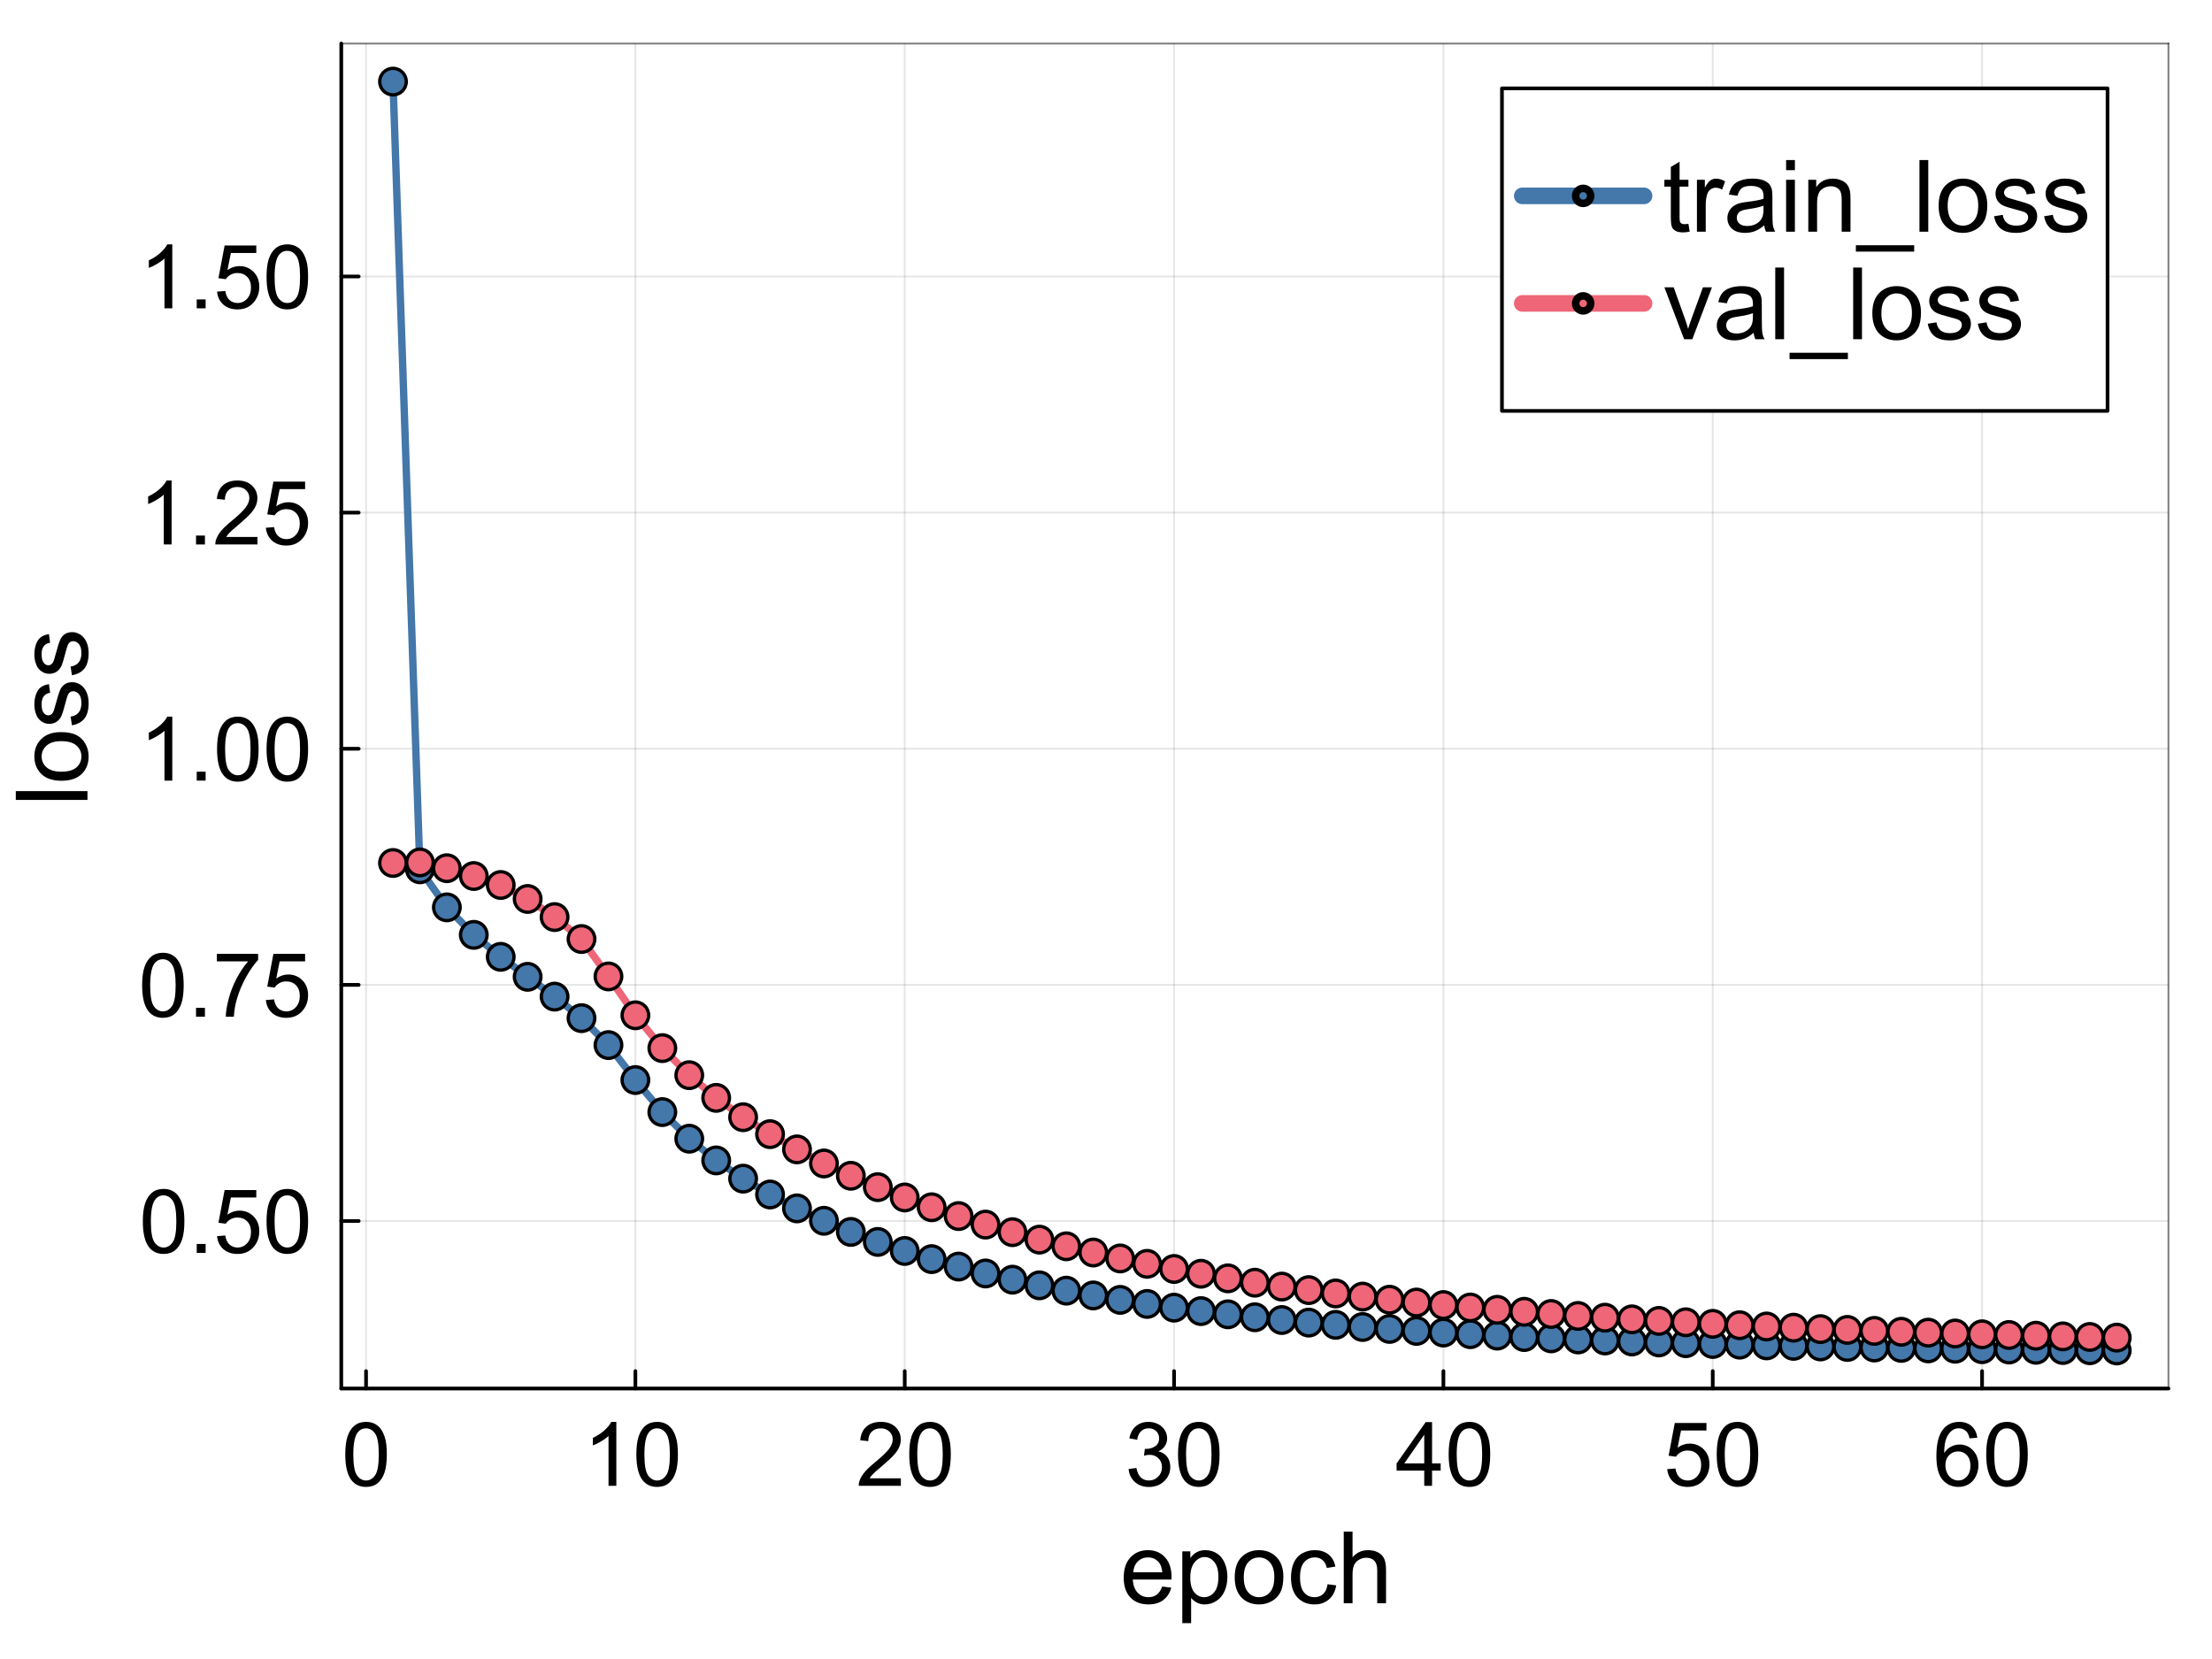 <?xml version="1.0" encoding="utf-8"?>
<svg xmlns="http://www.w3.org/2000/svg" xmlns:xlink="http://www.w3.org/1999/xlink" width="600" height="450" viewBox="0 0 2400 1800">
<rect x="0" y="0" width="2400" height="1800" fill="#333333" stroke="none"/>
<defs>
  <clipPath id="clip200">
    <rect x="0" y="0" width="2400" height="1800"/>
  </clipPath>
</defs>
<path clip-path="url(#clip200)" d="M0 1800 L2400 1800 L2400 0 L0 0  Z" fill="#ffffff" fill-rule="evenodd" fill-opacity="1"/>
<defs>
  <clipPath id="clip201">
    <rect x="480" y="0" width="1681" height="1681"/>
  </clipPath>
</defs>
<path clip-path="url(#clip200)" d="M370.281 1506.52 L2352.76 1506.52 L2352.76 47.244 L370.281 47.244  Z" fill="#ffffff" fill-rule="evenodd" fill-opacity="1"/>
<defs>
  <clipPath id="clip202">
    <rect x="370" y="47" width="1983" height="1460"/>
  </clipPath>
</defs>
<polyline clip-path="url(#clip202)" style="stroke:#000000; stroke-linecap:round; stroke-linejoin:round; stroke-width:2; stroke-opacity:0.1; fill:none" points="397.166,1506.52 397.166,47.244 "/>
<polyline clip-path="url(#clip202)" style="stroke:#000000; stroke-linecap:round; stroke-linejoin:round; stroke-width:2; stroke-opacity:0.1; fill:none" points="689.394,1506.52 689.394,47.244 "/>
<polyline clip-path="url(#clip202)" style="stroke:#000000; stroke-linecap:round; stroke-linejoin:round; stroke-width:2; stroke-opacity:0.1; fill:none" points="981.622,1506.52 981.622,47.244 "/>
<polyline clip-path="url(#clip202)" style="stroke:#000000; stroke-linecap:round; stroke-linejoin:round; stroke-width:2; stroke-opacity:0.1; fill:none" points="1273.85,1506.52 1273.85,47.244 "/>
<polyline clip-path="url(#clip202)" style="stroke:#000000; stroke-linecap:round; stroke-linejoin:round; stroke-width:2; stroke-opacity:0.1; fill:none" points="1566.08,1506.52 1566.08,47.244 "/>
<polyline clip-path="url(#clip202)" style="stroke:#000000; stroke-linecap:round; stroke-linejoin:round; stroke-width:2; stroke-opacity:0.1; fill:none" points="1858.31,1506.52 1858.31,47.244 "/>
<polyline clip-path="url(#clip202)" style="stroke:#000000; stroke-linecap:round; stroke-linejoin:round; stroke-width:2; stroke-opacity:0.1; fill:none" points="2150.53,1506.52 2150.53,47.244 "/>
<polyline clip-path="url(#clip202)" style="stroke:#000000; stroke-linecap:round; stroke-linejoin:round; stroke-width:2; stroke-opacity:0.1; fill:none" points="370.281,1324.79 2352.76,1324.79 "/>
<polyline clip-path="url(#clip202)" style="stroke:#000000; stroke-linecap:round; stroke-linejoin:round; stroke-width:2; stroke-opacity:0.1; fill:none" points="370.281,1068.59 2352.76,1068.59 "/>
<polyline clip-path="url(#clip202)" style="stroke:#000000; stroke-linecap:round; stroke-linejoin:round; stroke-width:2; stroke-opacity:0.1; fill:none" points="370.281,812.386 2352.76,812.386 "/>
<polyline clip-path="url(#clip202)" style="stroke:#000000; stroke-linecap:round; stroke-linejoin:round; stroke-width:2; stroke-opacity:0.1; fill:none" points="370.281,556.184 2352.76,556.184 "/>
<polyline clip-path="url(#clip202)" style="stroke:#000000; stroke-linecap:round; stroke-linejoin:round; stroke-width:2; stroke-opacity:0.1; fill:none" points="370.281,299.983 2352.76,299.983 "/>
<polyline clip-path="url(#clip200)" style="stroke:#000000; stroke-linecap:round; stroke-linejoin:round; stroke-width:4; stroke-opacity:1; fill:none" points="370.281,1506.52 2352.76,1506.52 "/>
<polyline clip-path="url(#clip200)" style="stroke:#000000; stroke-linecap:round; stroke-linejoin:round; stroke-width:2; stroke-opacity:0.5; fill:none" points="370.281,47.244 2352.76,47.244 "/>
<polyline clip-path="url(#clip200)" style="stroke:#000000; stroke-linecap:round; stroke-linejoin:round; stroke-width:4; stroke-opacity:1; fill:none" points="397.166,1506.52 397.166,1487.63 "/>
<polyline clip-path="url(#clip200)" style="stroke:#000000; stroke-linecap:round; stroke-linejoin:round; stroke-width:4; stroke-opacity:1; fill:none" points="689.394,1506.52 689.394,1487.63 "/>
<polyline clip-path="url(#clip200)" style="stroke:#000000; stroke-linecap:round; stroke-linejoin:round; stroke-width:4; stroke-opacity:1; fill:none" points="981.622,1506.52 981.622,1487.63 "/>
<polyline clip-path="url(#clip200)" style="stroke:#000000; stroke-linecap:round; stroke-linejoin:round; stroke-width:4; stroke-opacity:1; fill:none" points="1273.85,1506.52 1273.85,1487.63 "/>
<polyline clip-path="url(#clip200)" style="stroke:#000000; stroke-linecap:round; stroke-linejoin:round; stroke-width:4; stroke-opacity:1; fill:none" points="1566.08,1506.52 1566.08,1487.63 "/>
<polyline clip-path="url(#clip200)" style="stroke:#000000; stroke-linecap:round; stroke-linejoin:round; stroke-width:4; stroke-opacity:1; fill:none" points="1858.31,1506.52 1858.31,1487.63 "/>
<polyline clip-path="url(#clip200)" style="stroke:#000000; stroke-linecap:round; stroke-linejoin:round; stroke-width:4; stroke-opacity:1; fill:none" points="2150.53,1506.52 2150.53,1487.63 "/>
<path clip-path="url(#clip200)" d="M374.629 1578.04 Q374.629 1565.78 377.128 1558.33 Q379.674 1550.83 384.624 1546.78 Q389.622 1542.72 397.166 1542.72 Q402.73 1542.72 406.926 1544.98 Q411.122 1547.2 413.857 1551.44 Q416.591 1555.64 418.147 1561.72 Q419.703 1567.76 419.703 1578.04 Q419.703 1590.2 417.204 1597.7 Q414.705 1605.15 409.708 1609.25 Q404.757 1613.3 397.166 1613.3 Q387.171 1613.3 381.466 1606.14 Q374.629 1597.51 374.629 1578.04 M383.351 1578.04 Q383.351 1595.06 387.312 1600.71 Q391.32 1606.32 397.166 1606.32 Q403.012 1606.32 406.973 1600.67 Q410.981 1595.01 410.981 1578.04 Q410.981 1560.97 406.973 1555.36 Q403.012 1549.75 397.072 1549.75 Q391.225 1549.75 387.736 1554.7 Q383.351 1561.01 383.351 1578.04 Z" fill="#000000" fill-rule="nonzero" fill-opacity="1" /><path clip-path="url(#clip200)" d="M668.719 1612.12 L660.233 1612.12 L660.233 1558.04 Q657.168 1560.97 652.17 1563.89 Q647.22 1566.81 643.259 1568.28 L643.259 1560.07 Q650.378 1556.72 655.706 1551.96 Q661.034 1547.2 663.25 1542.72 L668.719 1542.72 L668.719 1612.12 Z" fill="#000000" fill-rule="nonzero" fill-opacity="1" /><path clip-path="url(#clip200)" d="M690.455 1578.04 Q690.455 1565.78 692.954 1558.33 Q695.5 1550.83 700.45 1546.78 Q705.448 1542.72 712.992 1542.72 Q718.556 1542.72 722.752 1544.98 Q726.948 1547.2 729.683 1551.44 Q732.417 1555.64 733.973 1561.72 Q735.529 1567.76 735.529 1578.04 Q735.529 1590.2 733.03 1597.7 Q730.531 1605.15 725.534 1609.25 Q720.583 1613.3 712.992 1613.3 Q702.996 1613.3 697.291 1606.14 Q690.455 1597.51 690.455 1578.04 M699.177 1578.04 Q699.177 1595.06 703.138 1600.71 Q707.146 1606.32 712.992 1606.32 Q718.838 1606.32 722.799 1600.67 Q726.807 1595.01 726.807 1578.04 Q726.807 1560.97 722.799 1555.36 Q718.838 1549.75 712.898 1549.75 Q707.051 1549.75 703.562 1554.7 Q699.177 1561.01 699.177 1578.04 Z" fill="#000000" fill-rule="nonzero" fill-opacity="1" /><path clip-path="url(#clip200)" d="M977.426 1603.97 L977.426 1612.12 L931.739 1612.12 Q931.644 1609.06 932.729 1606.23 Q934.473 1601.56 938.292 1597.04 Q942.159 1592.51 949.419 1586.57 Q960.688 1577.33 964.649 1571.95 Q968.609 1566.53 968.609 1561.72 Q968.609 1556.68 964.979 1553.24 Q961.395 1549.75 955.596 1549.75 Q949.467 1549.75 945.789 1553.42 Q942.111 1557.1 942.064 1563.61 L933.342 1562.71 Q934.238 1552.95 940.084 1547.86 Q945.93 1542.72 955.785 1542.72 Q965.733 1542.72 971.532 1548.24 Q977.332 1553.75 977.332 1561.91 Q977.332 1566.06 975.634 1570.07 Q973.937 1574.07 969.976 1578.51 Q966.063 1582.94 956.916 1590.67 Q949.278 1597.08 947.109 1599.39 Q944.94 1601.66 943.526 1603.97 L977.426 1603.97 Z" fill="#000000" fill-rule="nonzero" fill-opacity="1" /><path clip-path="url(#clip200)" d="M986.526 1578.04 Q986.526 1565.78 989.024 1558.33 Q991.57 1550.83 996.521 1546.78 Q1001.52 1542.72 1009.06 1542.72 Q1014.63 1542.72 1018.82 1544.98 Q1023.02 1547.2 1025.75 1551.44 Q1028.49 1555.64 1030.04 1561.72 Q1031.6 1567.76 1031.6 1578.04 Q1031.6 1590.2 1029.1 1597.7 Q1026.6 1605.15 1021.6 1609.25 Q1016.65 1613.3 1009.06 1613.3 Q999.067 1613.3 993.362 1606.14 Q986.526 1597.51 986.526 1578.04 M995.248 1578.04 Q995.248 1595.06 999.209 1600.71 Q1003.22 1606.32 1009.06 1606.32 Q1014.91 1606.32 1018.87 1600.67 Q1022.88 1595.01 1022.88 1578.04 Q1022.88 1560.97 1018.87 1555.36 Q1014.91 1549.75 1008.97 1549.75 Q1003.12 1549.75 999.633 1554.7 Q995.248 1561.01 995.248 1578.04 Z" fill="#000000" fill-rule="nonzero" fill-opacity="1" /><path clip-path="url(#clip200)" d="M1224.49 1593.88 L1232.97 1592.75 Q1234.43 1599.96 1237.92 1603.17 Q1241.46 1606.32 1246.5 1606.32 Q1252.49 1606.32 1256.59 1602.18 Q1260.74 1598.03 1260.74 1591.9 Q1260.74 1586.05 1256.92 1582.28 Q1253.1 1578.46 1247.21 1578.46 Q1244.81 1578.46 1241.22 1579.4 L1242.17 1571.95 Q1243.01 1572.05 1243.53 1572.05 Q1248.96 1572.05 1253.29 1569.22 Q1257.63 1566.39 1257.63 1560.5 Q1257.63 1555.83 1254.47 1552.76 Q1251.31 1549.7 1246.32 1549.7 Q1241.36 1549.7 1238.06 1552.81 Q1234.76 1555.92 1233.82 1562.15 L1225.33 1560.64 Q1226.89 1552.1 1232.41 1547.44 Q1237.92 1542.72 1246.13 1542.72 Q1251.78 1542.72 1256.55 1545.17 Q1261.31 1547.58 1263.81 1551.77 Q1266.35 1555.97 1266.35 1560.68 Q1266.35 1565.16 1263.95 1568.84 Q1261.54 1572.52 1256.83 1574.69 Q1262.96 1576.1 1266.35 1580.58 Q1269.75 1585.01 1269.75 1591.71 Q1269.75 1600.76 1263.15 1607.08 Q1256.55 1613.35 1246.46 1613.35 Q1237.36 1613.35 1231.32 1607.93 Q1225.33 1602.51 1224.49 1593.88 Z" fill="#000000" fill-rule="nonzero" fill-opacity="1" /><path clip-path="url(#clip200)" d="M1278.14 1578.04 Q1278.14 1565.78 1280.64 1558.33 Q1283.19 1550.83 1288.14 1546.78 Q1293.13 1542.72 1300.68 1542.72 Q1306.24 1542.72 1310.44 1544.98 Q1314.63 1547.2 1317.37 1551.44 Q1320.1 1555.64 1321.66 1561.72 Q1323.21 1567.76 1323.21 1578.04 Q1323.21 1590.2 1320.72 1597.7 Q1318.22 1605.15 1313.22 1609.25 Q1308.27 1613.3 1300.68 1613.3 Q1290.68 1613.3 1284.98 1606.14 Q1278.14 1597.51 1278.14 1578.04 M1286.86 1578.04 Q1286.86 1595.06 1290.82 1600.71 Q1294.83 1606.32 1300.68 1606.32 Q1306.52 1606.32 1310.48 1600.67 Q1314.49 1595.01 1314.49 1578.04 Q1314.49 1560.97 1310.48 1555.36 Q1306.52 1549.75 1300.58 1549.75 Q1294.74 1549.75 1291.25 1554.7 Q1286.86 1561.01 1286.86 1578.04 Z" fill="#000000" fill-rule="nonzero" fill-opacity="1" /><path clip-path="url(#clip200)" d="M1545.29 1612.12 L1545.29 1595.57 L1515.3 1595.57 L1515.3 1587.8 L1546.84 1543 L1553.77 1543 L1553.77 1587.8 L1563.11 1587.8 L1563.11 1595.57 L1553.77 1595.57 L1553.77 1612.12 L1545.29 1612.12 M1545.29 1587.8 L1545.29 1556.63 L1523.64 1587.8 L1545.29 1587.8 Z" fill="#000000" fill-rule="nonzero" fill-opacity="1" /><path clip-path="url(#clip200)" d="M1571.78 1578.04 Q1571.78 1565.78 1574.28 1558.33 Q1576.83 1550.83 1581.78 1546.78 Q1586.78 1542.72 1594.32 1542.72 Q1599.88 1542.72 1604.08 1544.98 Q1608.28 1547.2 1611.01 1551.44 Q1613.75 1555.64 1615.3 1561.72 Q1616.86 1567.76 1616.86 1578.04 Q1616.86 1590.2 1614.36 1597.7 Q1611.86 1605.15 1606.86 1609.25 Q1601.91 1613.3 1594.32 1613.3 Q1584.32 1613.3 1578.62 1606.14 Q1571.78 1597.51 1571.78 1578.04 M1580.51 1578.04 Q1580.51 1595.06 1584.47 1600.71 Q1588.47 1606.32 1594.32 1606.32 Q1600.17 1606.32 1604.13 1600.67 Q1608.13 1595.01 1608.13 1578.04 Q1608.13 1560.97 1604.13 1555.36 Q1600.17 1549.75 1594.23 1549.75 Q1588.38 1549.75 1584.89 1554.7 Q1580.51 1561.01 1580.51 1578.04 Z" fill="#000000" fill-rule="nonzero" fill-opacity="1" /><path clip-path="url(#clip200)" d="M1808.92 1594.02 L1817.83 1593.26 Q1818.82 1599.77 1822.4 1603.07 Q1826.03 1606.32 1831.12 1606.32 Q1837.25 1606.32 1841.5 1601.7 Q1845.74 1597.08 1845.74 1589.45 Q1845.74 1582.18 1841.64 1577.99 Q1837.58 1573.79 1830.98 1573.79 Q1826.88 1573.79 1823.58 1575.68 Q1820.28 1577.52 1818.39 1580.49 L1810.43 1579.45 L1817.12 1543.95 L1851.49 1543.95 L1851.49 1552.06 L1823.91 1552.06 L1820.19 1570.63 Q1826.41 1566.3 1833.25 1566.3 Q1842.3 1566.3 1848.52 1572.57 Q1854.75 1578.84 1854.75 1588.69 Q1854.75 1598.07 1849.28 1604.91 Q1842.63 1613.3 1831.12 1613.3 Q1821.7 1613.3 1815.71 1608.02 Q1809.77 1602.74 1808.92 1594.02 Z" fill="#000000" fill-rule="nonzero" fill-opacity="1" /><path clip-path="url(#clip200)" d="M1862.62 1578.04 Q1862.62 1565.78 1865.12 1558.33 Q1867.67 1550.83 1872.62 1546.78 Q1877.61 1542.72 1885.16 1542.72 Q1890.72 1542.72 1894.92 1544.98 Q1899.11 1547.2 1901.85 1551.44 Q1904.58 1555.64 1906.14 1561.72 Q1907.69 1567.76 1907.69 1578.04 Q1907.69 1590.2 1905.2 1597.7 Q1902.7 1605.15 1897.7 1609.25 Q1892.75 1613.3 1885.16 1613.3 Q1875.16 1613.3 1869.46 1606.14 Q1862.62 1597.51 1862.62 1578.04 M1871.34 1578.04 Q1871.34 1595.06 1875.3 1600.71 Q1879.31 1606.32 1885.16 1606.32 Q1891 1606.32 1894.96 1600.67 Q1898.97 1595.01 1898.97 1578.04 Q1898.97 1560.97 1894.96 1555.36 Q1891 1549.75 1885.06 1549.75 Q1879.22 1549.75 1875.73 1554.7 Q1871.34 1561.01 1871.34 1578.04 Z" fill="#000000" fill-rule="nonzero" fill-opacity="1" /><path clip-path="url(#clip200)" d="M2145.37 1559.93 L2136.93 1560.59 Q2135.8 1555.59 2133.73 1553.33 Q2130.28 1549.7 2125.24 1549.7 Q2121.18 1549.7 2118.12 1551.96 Q2114.11 1554.89 2111.8 1560.5 Q2109.49 1566.11 2109.4 1576.48 Q2112.46 1571.81 2116.89 1569.55 Q2121.33 1567.29 2126.18 1567.29 Q2134.67 1567.29 2140.61 1573.56 Q2146.6 1579.78 2146.6 1589.68 Q2146.6 1596.19 2143.77 1601.8 Q2140.99 1607.36 2136.08 1610.33 Q2131.18 1613.3 2124.96 1613.3 Q2114.35 1613.3 2107.65 1605.52 Q2100.96 1597.7 2100.96 1579.78 Q2100.96 1559.74 2108.36 1550.64 Q2114.82 1542.72 2125.76 1542.72 Q2133.91 1542.72 2139.1 1547.29 Q2144.33 1551.87 2145.37 1559.93 M2110.72 1589.73 Q2110.72 1594.11 2112.56 1598.12 Q2114.44 1602.13 2117.79 1604.25 Q2121.14 1606.32 2124.81 1606.32 Q2130.19 1606.32 2134.06 1601.99 Q2137.92 1597.65 2137.92 1590.2 Q2137.92 1583.03 2134.1 1578.93 Q2130.28 1574.78 2124.48 1574.78 Q2118.73 1574.78 2114.72 1578.93 Q2110.72 1583.03 2110.72 1589.73 Z" fill="#000000" fill-rule="nonzero" fill-opacity="1" /><path clip-path="url(#clip200)" d="M2155.04 1578.04 Q2155.04 1565.78 2157.54 1558.33 Q2160.08 1550.83 2165.03 1546.78 Q2170.03 1542.72 2177.57 1542.72 Q2183.14 1542.72 2187.33 1544.98 Q2191.53 1547.2 2194.26 1551.44 Q2197 1555.64 2198.56 1561.72 Q2200.11 1567.76 2200.11 1578.04 Q2200.11 1590.2 2197.61 1597.7 Q2195.11 1605.15 2190.12 1609.25 Q2185.16 1613.3 2177.57 1613.3 Q2167.58 1613.3 2161.87 1606.14 Q2155.04 1597.51 2155.04 1578.04 M2163.76 1578.04 Q2163.76 1595.06 2167.72 1600.71 Q2171.73 1606.32 2177.57 1606.32 Q2183.42 1606.32 2187.38 1600.67 Q2191.39 1595.01 2191.39 1578.04 Q2191.39 1560.97 2187.38 1555.36 Q2183.42 1549.75 2177.48 1549.75 Q2171.63 1549.75 2168.14 1554.7 Q2163.76 1561.01 2163.76 1578.04 Z" fill="#000000" fill-rule="nonzero" fill-opacity="1" /><path clip-path="url(#clip200)" d="M1260.95 1721.38 L1270.82 1722.6 Q1268.48 1731.24 1262.17 1736.01 Q1255.86 1740.79 1246.05 1740.79 Q1233.69 1740.79 1226.42 1733.2 Q1219.21 1725.57 1219.21 1711.83 Q1219.21 1697.61 1226.53 1689.76 Q1233.85 1681.91 1245.51 1681.91 Q1256.81 1681.91 1263.97 1689.6 Q1271.13 1697.29 1271.13 1711.24 Q1271.13 1712.09 1271.08 1713.79 L1229.07 1713.79 Q1229.6 1723.07 1234.32 1728.01 Q1239.04 1732.94 1246.1 1732.94 Q1251.35 1732.94 1255.06 1730.18 Q1258.78 1727.42 1260.95 1721.38 M1229.6 1705.94 L1261.06 1705.94 Q1260.42 1698.83 1257.45 1695.28 Q1252.89 1689.76 1245.62 1689.76 Q1239.04 1689.76 1234.54 1694.16 Q1230.08 1698.57 1229.6 1705.94 Z" fill="#000000" fill-rule="nonzero" fill-opacity="1" /><path clip-path="url(#clip200)" d="M1282.8 1761.1 L1282.8 1683.18 L1291.5 1683.18 L1291.5 1690.5 Q1294.58 1686.21 1298.45 1684.09 Q1302.32 1681.91 1307.84 1681.91 Q1315.05 1681.91 1320.57 1685.62 Q1326.09 1689.34 1328.9 1696.13 Q1331.71 1702.86 1331.71 1710.93 Q1331.71 1719.57 1328.58 1726.52 Q1325.5 1733.42 1319.56 1737.13 Q1313.67 1740.79 1307.15 1740.79 Q1302.38 1740.79 1298.56 1738.77 Q1294.79 1736.76 1292.35 1733.68 L1292.35 1761.1 L1282.8 1761.1 M1291.45 1711.67 Q1291.45 1722.54 1295.85 1727.74 Q1300.25 1732.94 1306.51 1732.94 Q1312.88 1732.94 1317.39 1727.58 Q1321.95 1722.17 1321.95 1710.87 Q1321.95 1700.11 1317.49 1694.75 Q1313.09 1689.39 1306.94 1689.39 Q1300.84 1689.39 1296.12 1695.12 Q1291.45 1700.79 1291.45 1711.67 Z" fill="#000000" fill-rule="nonzero" fill-opacity="1" /><path clip-path="url(#clip200)" d="M1339.67 1711.35 Q1339.67 1695.7 1348.36 1688.17 Q1355.63 1681.91 1366.08 1681.91 Q1377.7 1681.91 1385.07 1689.55 Q1392.44 1697.13 1392.44 1710.55 Q1392.44 1721.43 1389.15 1727.69 Q1385.92 1733.89 1379.66 1737.34 Q1373.45 1740.79 1366.08 1740.79 Q1354.25 1740.79 1346.93 1733.2 Q1339.67 1725.62 1339.67 1711.35 M1349.48 1711.35 Q1349.48 1722.17 1354.2 1727.58 Q1358.92 1732.94 1366.08 1732.94 Q1373.19 1732.94 1377.91 1727.53 Q1382.63 1722.12 1382.63 1711.03 Q1382.63 1700.58 1377.86 1695.23 Q1373.13 1689.82 1366.08 1689.82 Q1358.92 1689.82 1354.2 1695.17 Q1349.48 1700.53 1349.48 1711.35 Z" fill="#000000" fill-rule="nonzero" fill-opacity="1" /><path clip-path="url(#clip200)" d="M1440.39 1718.88 L1449.78 1720.1 Q1448.24 1729.81 1441.88 1735.33 Q1435.57 1740.79 1426.34 1740.79 Q1414.77 1740.79 1407.72 1733.26 Q1400.72 1725.67 1400.72 1711.56 Q1400.72 1702.44 1403.74 1695.6 Q1406.76 1688.75 1412.92 1685.36 Q1419.12 1681.91 1426.39 1681.91 Q1435.57 1681.91 1441.4 1686.58 Q1447.23 1691.19 1448.88 1699.73 L1439.6 1701.17 Q1438.27 1695.49 1434.88 1692.63 Q1431.53 1689.76 1426.76 1689.76 Q1419.55 1689.76 1415.04 1694.96 Q1410.53 1700.11 1410.53 1711.3 Q1410.53 1722.65 1414.88 1727.79 Q1419.23 1732.94 1426.23 1732.94 Q1431.85 1732.94 1435.62 1729.49 Q1439.38 1726.04 1440.39 1718.88 Z" fill="#000000" fill-rule="nonzero" fill-opacity="1" /><path clip-path="url(#clip200)" d="M1457.95 1739.52 L1457.95 1661.76 L1467.5 1661.76 L1467.5 1689.66 Q1474.18 1681.91 1484.36 1681.91 Q1490.62 1681.91 1495.24 1684.4 Q1499.85 1686.84 1501.82 1691.19 Q1503.83 1695.54 1503.83 1703.82 L1503.83 1739.52 L1494.28 1739.52 L1494.28 1703.82 Q1494.28 1696.66 1491.15 1693.42 Q1488.08 1690.13 1482.4 1690.13 Q1478.16 1690.13 1474.39 1692.36 Q1470.68 1694.54 1469.09 1698.3 Q1467.5 1702.07 1467.5 1708.7 L1467.5 1739.52 L1457.95 1739.52 Z" fill="#000000" fill-rule="nonzero" fill-opacity="1" /><polyline clip-path="url(#clip200)" style="stroke:#000000; stroke-linecap:round; stroke-linejoin:round; stroke-width:4; stroke-opacity:1; fill:none" points="370.281,1506.52 370.281,47.244 "/>
<polyline clip-path="url(#clip200)" style="stroke:#000000; stroke-linecap:round; stroke-linejoin:round; stroke-width:2; stroke-opacity:0.5; fill:none" points="2352.76,1506.52 2352.76,47.244 "/>
<polyline clip-path="url(#clip200)" style="stroke:#000000; stroke-linecap:round; stroke-linejoin:round; stroke-width:4; stroke-opacity:1; fill:none" points="370.281,1324.79 389.179,1324.79 "/>
<polyline clip-path="url(#clip200)" style="stroke:#000000; stroke-linecap:round; stroke-linejoin:round; stroke-width:4; stroke-opacity:1; fill:none" points="370.281,1068.59 389.179,1068.59 "/>
<polyline clip-path="url(#clip200)" style="stroke:#000000; stroke-linecap:round; stroke-linejoin:round; stroke-width:4; stroke-opacity:1; fill:none" points="370.281,812.386 389.179,812.386 "/>
<polyline clip-path="url(#clip200)" style="stroke:#000000; stroke-linecap:round; stroke-linejoin:round; stroke-width:4; stroke-opacity:1; fill:none" points="370.281,556.184 389.179,556.184 "/>
<polyline clip-path="url(#clip200)" style="stroke:#000000; stroke-linecap:round; stroke-linejoin:round; stroke-width:4; stroke-opacity:1; fill:none" points="370.281,299.983 389.179,299.983 "/>
<path clip-path="url(#clip200)" d="M154.975 1325.26 Q154.975 1313 157.473 1305.55 Q160.019 1298.06 164.97 1294 Q169.968 1289.95 177.512 1289.95 Q183.075 1289.95 187.271 1292.21 Q191.468 1294.42 194.202 1298.67 Q196.937 1302.86 198.493 1308.95 Q200.049 1314.98 200.049 1325.26 Q200.049 1337.42 197.55 1344.92 Q195.051 1352.37 190.053 1356.47 Q185.103 1360.53 177.512 1360.53 Q167.516 1360.53 161.811 1353.36 Q154.975 1344.73 154.975 1325.26 M163.697 1325.26 Q163.697 1342.28 167.658 1347.94 Q171.665 1353.55 177.512 1353.55 Q183.358 1353.55 187.319 1347.89 Q191.326 1342.23 191.326 1325.26 Q191.326 1308.19 187.319 1302.58 Q183.358 1296.97 177.417 1296.97 Q171.571 1296.97 168.082 1301.92 Q163.697 1308.24 163.697 1325.26 Z" fill="#000000" fill-rule="nonzero" fill-opacity="1" /><path clip-path="url(#clip200)" d="M213.439 1359.35 L213.439 1349.68 L223.104 1349.68 L223.104 1359.35 L213.439 1359.35 Z" fill="#000000" fill-rule="nonzero" fill-opacity="1" /><path clip-path="url(#clip200)" d="M235.505 1341.24 L244.416 1340.49 Q245.406 1347 248.989 1350.3 Q252.62 1353.55 257.712 1353.55 Q263.841 1353.55 268.084 1348.93 Q272.328 1344.31 272.328 1336.67 Q272.328 1329.41 268.226 1325.21 Q264.171 1321.02 257.57 1321.02 Q253.468 1321.02 250.168 1322.9 Q246.867 1324.74 244.981 1327.71 L237.013 1326.67 L243.708 1291.17 L278.08 1291.17 L278.08 1299.28 L250.498 1299.28 L246.773 1317.86 Q252.997 1313.52 259.833 1313.52 Q268.886 1313.52 275.109 1319.79 Q281.333 1326.06 281.333 1335.92 Q281.333 1345.3 275.864 1352.13 Q269.216 1360.53 257.712 1360.53 Q248.282 1360.53 242.294 1355.25 Q236.353 1349.97 235.505 1341.24 Z" fill="#000000" fill-rule="nonzero" fill-opacity="1" /><path clip-path="url(#clip200)" d="M289.207 1325.26 Q289.207 1313 291.706 1305.55 Q294.252 1298.06 299.202 1294 Q304.2 1289.95 311.744 1289.95 Q317.308 1289.95 321.504 1292.21 Q325.7 1294.42 328.435 1298.67 Q331.169 1302.86 332.725 1308.95 Q334.281 1314.98 334.281 1325.26 Q334.281 1337.42 331.782 1344.92 Q329.283 1352.37 324.286 1356.47 Q319.335 1360.53 311.744 1360.53 Q301.748 1360.53 296.043 1353.36 Q289.207 1344.73 289.207 1325.26 M297.929 1325.26 Q297.929 1342.28 301.89 1347.94 Q305.898 1353.55 311.744 1353.55 Q317.59 1353.55 321.551 1347.89 Q325.559 1342.23 325.559 1325.26 Q325.559 1308.19 321.551 1302.58 Q317.59 1296.97 311.65 1296.97 Q305.803 1296.97 302.314 1301.92 Q297.929 1308.24 297.929 1325.26 Z" fill="#000000" fill-rule="nonzero" fill-opacity="1" /><path clip-path="url(#clip200)" d="M154.22 1069.06 Q154.22 1056.8 156.719 1049.35 Q159.265 1041.85 164.216 1037.8 Q169.213 1033.74 176.757 1033.74 Q182.321 1033.74 186.517 1036.01 Q190.713 1038.22 193.448 1042.47 Q196.183 1046.66 197.738 1052.75 Q199.294 1058.78 199.294 1069.06 Q199.294 1081.22 196.795 1088.72 Q194.297 1096.17 189.299 1100.27 Q184.348 1104.33 176.757 1104.33 Q166.762 1104.33 161.057 1097.16 Q154.22 1088.53 154.22 1069.06 M162.943 1069.06 Q162.943 1086.08 166.903 1091.74 Q170.911 1097.35 176.757 1097.35 Q182.604 1097.35 186.564 1091.69 Q190.572 1086.03 190.572 1069.06 Q190.572 1051.99 186.564 1046.38 Q182.604 1040.77 176.663 1040.77 Q170.817 1040.77 167.327 1045.72 Q162.943 1052.04 162.943 1069.06 Z" fill="#000000" fill-rule="nonzero" fill-opacity="1" /><path clip-path="url(#clip200)" d="M212.685 1103.15 L212.685 1093.48 L222.35 1093.48 L222.35 1103.15 L212.685 1103.15 Z" fill="#000000" fill-rule="nonzero" fill-opacity="1" /><path clip-path="url(#clip200)" d="M235.316 1043.08 L235.316 1034.92 L280.06 1034.92 L280.06 1041.52 Q273.459 1048.55 266.953 1060.19 Q260.493 1071.84 256.957 1084.15 Q254.411 1092.82 253.704 1103.15 L244.981 1103.15 Q245.123 1094.99 248.188 1083.44 Q251.252 1071.89 256.957 1061.18 Q262.709 1050.43 269.169 1043.08 L235.316 1043.08 Z" fill="#000000" fill-rule="nonzero" fill-opacity="1" /><path clip-path="url(#clip200)" d="M288.453 1085.04 L297.364 1084.29 Q298.354 1090.79 301.937 1094.09 Q305.567 1097.35 310.66 1097.35 Q316.789 1097.35 321.032 1092.73 Q325.276 1088.11 325.276 1080.47 Q325.276 1073.21 321.174 1069.01 Q317.119 1064.82 310.518 1064.82 Q306.416 1064.82 303.116 1066.7 Q299.815 1068.54 297.929 1071.51 L289.961 1070.47 L296.656 1034.97 L331.028 1034.97 L331.028 1043.08 L303.446 1043.08 L299.721 1061.66 Q305.945 1057.32 312.781 1057.32 Q321.834 1057.32 328.057 1063.59 Q334.281 1069.86 334.281 1079.71 Q334.281 1089.1 328.812 1095.93 Q322.164 1104.33 310.66 1104.33 Q301.23 1104.33 295.242 1099.05 Q289.301 1093.76 288.453 1085.04 Z" fill="#000000" fill-rule="nonzero" fill-opacity="1" /><path clip-path="url(#clip200)" d="M186.941 846.946 L178.455 846.946 L178.455 792.866 Q175.39 795.789 170.392 798.713 Q165.442 801.636 161.481 803.098 L161.481 794.894 Q168.601 791.546 173.928 786.784 Q179.256 782.022 181.472 777.543 L186.941 777.543 L186.941 846.946 Z" fill="#000000" fill-rule="nonzero" fill-opacity="1" /><path clip-path="url(#clip200)" d="M213.439 846.946 L213.439 837.28 L223.104 837.28 L223.104 846.946 L213.439 846.946 Z" fill="#000000" fill-rule="nonzero" fill-opacity="1" /><path clip-path="url(#clip200)" d="M235.505 812.857 Q235.505 800.599 238.003 793.149 Q240.549 785.653 245.5 781.598 Q250.498 777.543 258.042 777.543 Q263.605 777.543 267.801 779.806 Q271.998 782.022 274.732 786.265 Q277.467 790.462 279.023 796.544 Q280.579 802.579 280.579 812.857 Q280.579 825.022 278.08 832.518 Q275.581 839.968 270.583 844.07 Q265.633 848.125 258.042 848.125 Q248.046 848.125 242.341 840.958 Q235.505 832.33 235.505 812.857 M244.227 812.857 Q244.227 829.878 248.188 835.536 Q252.195 841.147 258.042 841.147 Q263.888 841.147 267.849 835.489 Q271.856 829.831 271.856 812.857 Q271.856 795.789 267.849 790.179 Q263.888 784.568 257.947 784.568 Q252.101 784.568 248.612 789.519 Q244.227 795.837 244.227 812.857 Z" fill="#000000" fill-rule="nonzero" fill-opacity="1" /><path clip-path="url(#clip200)" d="M289.207 812.857 Q289.207 800.599 291.706 793.149 Q294.252 785.653 299.202 781.598 Q304.2 777.543 311.744 777.543 Q317.308 777.543 321.504 779.806 Q325.7 782.022 328.435 786.265 Q331.169 790.462 332.725 796.544 Q334.281 802.579 334.281 812.857 Q334.281 825.022 331.782 832.518 Q329.283 839.968 324.286 844.07 Q319.335 848.125 311.744 848.125 Q301.748 848.125 296.043 840.958 Q289.207 832.33 289.207 812.857 M297.929 812.857 Q297.929 829.878 301.89 835.536 Q305.898 841.147 311.744 841.147 Q317.59 841.147 321.551 835.489 Q325.559 829.831 325.559 812.857 Q325.559 795.789 321.551 790.179 Q317.59 784.568 311.65 784.568 Q305.803 784.568 302.314 789.519 Q297.929 795.837 297.929 812.857 Z" fill="#000000" fill-rule="nonzero" fill-opacity="1" /><path clip-path="url(#clip200)" d="M186.187 590.744 L177.7 590.744 L177.7 536.665 Q174.636 539.588 169.638 542.511 Q164.687 545.435 160.727 546.896 L160.727 538.692 Q167.846 535.345 173.174 530.583 Q178.502 525.821 180.718 521.342 L186.187 521.342 L186.187 590.744 Z" fill="#000000" fill-rule="nonzero" fill-opacity="1" /><path clip-path="url(#clip200)" d="M212.685 590.744 L212.685 581.079 L222.35 581.079 L222.35 590.744 L212.685 590.744 Z" fill="#000000" fill-rule="nonzero" fill-opacity="1" /><path clip-path="url(#clip200)" d="M279.353 582.588 L279.353 590.744 L233.666 590.744 Q233.571 587.68 234.656 584.851 Q236.4 580.183 240.219 575.657 Q244.086 571.131 251.346 565.19 Q262.615 555.949 266.576 550.574 Q270.536 545.152 270.536 540.342 Q270.536 535.298 266.906 531.856 Q263.322 528.367 257.523 528.367 Q251.394 528.367 247.716 532.044 Q244.038 535.722 243.991 542.228 L235.269 541.333 Q236.165 531.573 242.011 526.481 Q247.857 521.342 257.712 521.342 Q267.66 521.342 273.459 526.858 Q279.259 532.374 279.259 540.531 Q279.259 544.68 277.561 548.688 Q275.864 552.695 271.903 557.127 Q267.99 561.559 258.843 569.292 Q251.205 575.704 249.036 578.014 Q246.867 580.277 245.453 582.588 L279.353 582.588 Z" fill="#000000" fill-rule="nonzero" fill-opacity="1" /><path clip-path="url(#clip200)" d="M288.453 572.639 L297.364 571.885 Q298.354 578.391 301.937 581.692 Q305.567 584.945 310.66 584.945 Q316.789 584.945 321.032 580.325 Q325.276 575.704 325.276 568.066 Q325.276 560.805 321.174 556.609 Q317.119 552.413 310.518 552.413 Q306.416 552.413 303.116 554.298 Q299.815 556.137 297.929 559.108 L289.961 558.07 L296.656 522.567 L331.028 522.567 L331.028 530.677 L303.446 530.677 L299.721 549.254 Q305.945 544.916 312.781 544.916 Q321.834 544.916 328.057 551.187 Q334.281 557.457 334.281 567.312 Q334.281 576.694 328.812 583.531 Q322.164 591.923 310.66 591.923 Q301.23 591.923 295.242 586.643 Q289.301 581.362 288.453 572.639 Z" fill="#000000" fill-rule="nonzero" fill-opacity="1" /><path clip-path="url(#clip200)" d="M186.941 334.543 L178.455 334.543 L178.455 280.463 Q175.39 283.387 170.392 286.31 Q165.442 289.233 161.481 290.695 L161.481 282.491 Q168.601 279.143 173.928 274.381 Q179.256 269.619 181.472 265.14 L186.941 265.14 L186.941 334.543 Z" fill="#000000" fill-rule="nonzero" fill-opacity="1" /><path clip-path="url(#clip200)" d="M213.439 334.543 L213.439 324.878 L223.104 324.878 L223.104 334.543 L213.439 334.543 Z" fill="#000000" fill-rule="nonzero" fill-opacity="1" /><path clip-path="url(#clip200)" d="M235.505 316.438 L244.416 315.684 Q245.406 322.19 248.989 325.49 Q252.62 328.744 257.712 328.744 Q263.841 328.744 268.084 324.123 Q272.328 319.503 272.328 311.865 Q272.328 304.604 268.226 300.407 Q264.171 296.211 257.57 296.211 Q253.468 296.211 250.168 298.097 Q246.867 299.936 244.981 302.906 L237.013 301.869 L243.708 266.366 L278.08 266.366 L278.08 274.476 L250.498 274.476 L246.773 293.052 Q252.997 288.714 259.833 288.714 Q268.886 288.714 275.109 294.985 Q281.333 301.256 281.333 311.11 Q281.333 320.493 275.864 327.329 Q269.216 335.722 257.712 335.722 Q248.282 335.722 242.294 330.441 Q236.353 325.16 235.505 316.438 Z" fill="#000000" fill-rule="nonzero" fill-opacity="1" /><path clip-path="url(#clip200)" d="M289.207 300.455 Q289.207 288.196 291.706 280.746 Q294.252 273.25 299.202 269.195 Q304.2 265.14 311.744 265.14 Q317.308 265.14 321.504 267.403 Q325.7 269.619 328.435 273.863 Q331.169 278.059 332.725 284.141 Q334.281 290.176 334.281 300.455 Q334.281 312.619 331.782 320.116 Q329.283 327.565 324.286 331.667 Q319.335 335.722 311.744 335.722 Q301.748 335.722 296.043 328.555 Q289.207 319.927 289.207 300.455 M297.929 300.455 Q297.929 317.475 301.89 323.133 Q305.898 328.744 311.744 328.744 Q317.59 328.744 321.551 323.086 Q325.559 317.428 325.559 300.455 Q325.559 283.387 321.551 277.776 Q317.59 272.165 311.65 272.165 Q305.803 272.165 302.314 277.116 Q297.929 283.434 297.929 300.455 Z" fill="#000000" fill-rule="nonzero" fill-opacity="1" /><path clip-path="url(#clip200)" d="M94.892 867.905 L17.132 867.905 L17.132 858.357 L94.892 858.357 L94.892 867.905 Z" fill="#000000" fill-rule="nonzero" fill-opacity="1" /><path clip-path="url(#clip200)" d="M66.727 847.112 Q51.079 847.112 43.547 838.413 Q37.288 831.146 37.288 820.697 Q37.288 809.081 44.926 801.708 Q52.511 794.335 65.931 794.335 Q76.805 794.335 83.064 797.623 Q89.27 800.859 92.717 807.118 Q96.165 813.324 96.165 820.697 Q96.165 832.525 88.58 839.845 Q80.995 847.112 66.727 847.112 M66.727 837.299 Q77.547 837.299 82.958 832.578 Q88.315 827.858 88.315 820.697 Q88.315 813.589 82.905 808.868 Q77.494 804.148 66.408 804.148 Q55.959 804.148 50.602 808.921 Q45.191 813.642 45.191 820.697 Q45.191 827.858 50.549 832.578 Q55.906 837.299 66.727 837.299 Z" fill="#000000" fill-rule="nonzero" fill-opacity="1" /><path clip-path="url(#clip200)" d="M78.078 786.962 L76.593 777.52 Q82.268 776.725 85.291 773.118 Q88.315 769.458 88.315 762.934 Q88.315 756.357 85.663 753.174 Q82.958 749.991 79.351 749.991 Q76.115 749.991 74.259 752.803 Q72.986 754.765 71.023 762.563 Q68.371 773.065 66.462 777.149 Q64.499 781.18 61.104 783.302 Q57.657 785.371 53.519 785.371 Q49.753 785.371 46.571 783.673 Q43.335 781.923 41.213 778.953 Q39.569 776.725 38.455 772.906 Q37.288 769.034 37.288 764.631 Q37.288 758.001 39.198 753.015 Q41.107 747.976 44.396 745.589 Q47.632 743.202 53.095 742.3 L54.368 751.636 Q50.018 752.272 47.578 755.349 Q45.139 758.372 45.139 763.942 Q45.139 770.519 47.313 773.33 Q49.488 776.141 52.405 776.141 Q54.262 776.141 55.747 774.974 Q57.285 773.807 58.293 771.314 Q58.823 769.882 60.733 762.881 Q63.438 752.75 65.189 748.772 Q66.886 744.74 70.174 742.459 Q73.463 740.179 78.343 740.179 Q83.117 740.179 87.36 742.99 Q91.55 745.748 93.884 750.999 Q96.165 756.25 96.165 762.881 Q96.165 773.861 91.603 779.642 Q87.042 785.371 78.078 786.962 Z" fill="#000000" fill-rule="nonzero" fill-opacity="1" /><path clip-path="url(#clip200)" d="M78.078 732.647 L76.593 723.205 Q82.268 722.41 85.291 718.803 Q88.315 715.143 88.315 708.619 Q88.315 702.041 85.663 698.859 Q82.958 695.676 79.351 695.676 Q76.115 695.676 74.259 698.487 Q72.986 700.45 71.023 708.247 Q68.371 718.75 66.462 722.834 Q64.499 726.865 61.104 728.987 Q57.657 731.055 53.519 731.055 Q49.753 731.055 46.571 729.358 Q43.335 727.608 41.213 724.637 Q39.569 722.41 38.455 718.59 Q37.288 714.718 37.288 710.316 Q37.288 703.686 39.198 698.7 Q41.107 693.661 44.396 691.274 Q47.632 688.887 53.095 687.985 L54.368 697.32 Q50.018 697.957 47.578 701.033 Q45.139 704.057 45.139 709.626 Q45.139 716.204 47.313 719.015 Q49.488 721.826 52.405 721.826 Q54.262 721.826 55.747 720.659 Q57.285 719.492 58.293 716.999 Q58.823 715.567 60.733 708.565 Q63.438 698.434 65.189 694.456 Q66.886 690.425 70.174 688.144 Q73.463 685.863 78.343 685.863 Q83.117 685.863 87.36 688.675 Q91.55 691.433 93.884 696.684 Q96.165 701.935 96.165 708.565 Q96.165 719.545 91.603 725.327 Q87.042 731.055 78.078 732.647 Z" fill="#000000" fill-rule="nonzero" fill-opacity="1" /><polyline clip-path="url(#clip202)" style="stroke:#4477aa; stroke-linecap:round; stroke-linejoin:round; stroke-width:8; stroke-opacity:1; fill:none" points="426.389,88.544 455.612,943.199 484.834,984.473 514.057,1014.31 543.28,1038.17 572.503,1059.84 601.726,1081.33 630.948,1104.68 660.171,1133.92 689.394,1171.85 718.617,1206.61 747.84,1235.48 777.062,1259.04 806.285,1278.82 835.508,1296.01 864.731,1311.07 893.954,1324.55 923.176,1336.62 952.399,1347.48 981.622,1357.28 1010.84,1366.14 1040.07,1374.24 1069.29,1381.7 1098.51,1388.44 1127.74,1394.57 1156.96,1400.35 1186.18,1405.53 1215.4,1410.35 1244.63,1414.76 1273.85,1418.8 1303.07,1422.54 1332.3,1426 1361.52,1429.22 1390.74,1432.22 1419.96,1435.01 1449.19,1437.43 1478.41,1439.79 1507.63,1441.87 1536.86,1444.02 1566.08,1445.84 1595.3,1447.59 1624.52,1449.13 1653.75,1450.7 1682.97,1452.1 1712.19,1453.31 1741.41,1454.42 1770.64,1455.49 1799.86,1456.53 1829.08,1457.37 1858.31,1458.24 1887.53,1458.93 1916.75,1459.72 1945.97,1460.24 1975.2,1460.87 2004.42,1461.44 2033.64,1462.03 2062.87,1462.46 2092.09,1462.97 2121.31,1463.37 2150.53,1463.89 2179.76,1464.21 2208.98,1464.5 2238.2,1464.75 2267.43,1465.01 2296.65,1465.22 "/>
<circle clip-path="url(#clip202)" cx="426.389" cy="88.544" r="14.4" fill="#4477aa" fill-rule="evenodd" fill-opacity="1" stroke="#000000" stroke-opacity="1" stroke-width="3.6"/>
<circle clip-path="url(#clip202)" cx="455.612" cy="943.199" r="14.4" fill="#4477aa" fill-rule="evenodd" fill-opacity="1" stroke="#000000" stroke-opacity="1" stroke-width="3.6"/>
<circle clip-path="url(#clip202)" cx="484.834" cy="984.473" r="14.4" fill="#4477aa" fill-rule="evenodd" fill-opacity="1" stroke="#000000" stroke-opacity="1" stroke-width="3.6"/>
<circle clip-path="url(#clip202)" cx="514.057" cy="1014.31" r="14.4" fill="#4477aa" fill-rule="evenodd" fill-opacity="1" stroke="#000000" stroke-opacity="1" stroke-width="3.6"/>
<circle clip-path="url(#clip202)" cx="543.28" cy="1038.17" r="14.4" fill="#4477aa" fill-rule="evenodd" fill-opacity="1" stroke="#000000" stroke-opacity="1" stroke-width="3.6"/>
<circle clip-path="url(#clip202)" cx="572.503" cy="1059.84" r="14.4" fill="#4477aa" fill-rule="evenodd" fill-opacity="1" stroke="#000000" stroke-opacity="1" stroke-width="3.6"/>
<circle clip-path="url(#clip202)" cx="601.726" cy="1081.33" r="14.4" fill="#4477aa" fill-rule="evenodd" fill-opacity="1" stroke="#000000" stroke-opacity="1" stroke-width="3.6"/>
<circle clip-path="url(#clip202)" cx="630.948" cy="1104.68" r="14.4" fill="#4477aa" fill-rule="evenodd" fill-opacity="1" stroke="#000000" stroke-opacity="1" stroke-width="3.6"/>
<circle clip-path="url(#clip202)" cx="660.171" cy="1133.92" r="14.4" fill="#4477aa" fill-rule="evenodd" fill-opacity="1" stroke="#000000" stroke-opacity="1" stroke-width="3.6"/>
<circle clip-path="url(#clip202)" cx="689.394" cy="1171.85" r="14.4" fill="#4477aa" fill-rule="evenodd" fill-opacity="1" stroke="#000000" stroke-opacity="1" stroke-width="3.6"/>
<circle clip-path="url(#clip202)" cx="718.617" cy="1206.61" r="14.4" fill="#4477aa" fill-rule="evenodd" fill-opacity="1" stroke="#000000" stroke-opacity="1" stroke-width="3.6"/>
<circle clip-path="url(#clip202)" cx="747.84" cy="1235.48" r="14.4" fill="#4477aa" fill-rule="evenodd" fill-opacity="1" stroke="#000000" stroke-opacity="1" stroke-width="3.6"/>
<circle clip-path="url(#clip202)" cx="777.062" cy="1259.04" r="14.4" fill="#4477aa" fill-rule="evenodd" fill-opacity="1" stroke="#000000" stroke-opacity="1" stroke-width="3.6"/>
<circle clip-path="url(#clip202)" cx="806.285" cy="1278.82" r="14.4" fill="#4477aa" fill-rule="evenodd" fill-opacity="1" stroke="#000000" stroke-opacity="1" stroke-width="3.6"/>
<circle clip-path="url(#clip202)" cx="835.508" cy="1296.01" r="14.4" fill="#4477aa" fill-rule="evenodd" fill-opacity="1" stroke="#000000" stroke-opacity="1" stroke-width="3.6"/>
<circle clip-path="url(#clip202)" cx="864.731" cy="1311.07" r="14.4" fill="#4477aa" fill-rule="evenodd" fill-opacity="1" stroke="#000000" stroke-opacity="1" stroke-width="3.6"/>
<circle clip-path="url(#clip202)" cx="893.954" cy="1324.55" r="14.4" fill="#4477aa" fill-rule="evenodd" fill-opacity="1" stroke="#000000" stroke-opacity="1" stroke-width="3.6"/>
<circle clip-path="url(#clip202)" cx="923.176" cy="1336.62" r="14.4" fill="#4477aa" fill-rule="evenodd" fill-opacity="1" stroke="#000000" stroke-opacity="1" stroke-width="3.6"/>
<circle clip-path="url(#clip202)" cx="952.399" cy="1347.48" r="14.4" fill="#4477aa" fill-rule="evenodd" fill-opacity="1" stroke="#000000" stroke-opacity="1" stroke-width="3.6"/>
<circle clip-path="url(#clip202)" cx="981.622" cy="1357.28" r="14.4" fill="#4477aa" fill-rule="evenodd" fill-opacity="1" stroke="#000000" stroke-opacity="1" stroke-width="3.6"/>
<circle clip-path="url(#clip202)" cx="1010.84" cy="1366.14" r="14.4" fill="#4477aa" fill-rule="evenodd" fill-opacity="1" stroke="#000000" stroke-opacity="1" stroke-width="3.6"/>
<circle clip-path="url(#clip202)" cx="1040.07" cy="1374.24" r="14.4" fill="#4477aa" fill-rule="evenodd" fill-opacity="1" stroke="#000000" stroke-opacity="1" stroke-width="3.6"/>
<circle clip-path="url(#clip202)" cx="1069.29" cy="1381.7" r="14.4" fill="#4477aa" fill-rule="evenodd" fill-opacity="1" stroke="#000000" stroke-opacity="1" stroke-width="3.6"/>
<circle clip-path="url(#clip202)" cx="1098.51" cy="1388.44" r="14.4" fill="#4477aa" fill-rule="evenodd" fill-opacity="1" stroke="#000000" stroke-opacity="1" stroke-width="3.6"/>
<circle clip-path="url(#clip202)" cx="1127.74" cy="1394.57" r="14.4" fill="#4477aa" fill-rule="evenodd" fill-opacity="1" stroke="#000000" stroke-opacity="1" stroke-width="3.6"/>
<circle clip-path="url(#clip202)" cx="1156.96" cy="1400.35" r="14.4" fill="#4477aa" fill-rule="evenodd" fill-opacity="1" stroke="#000000" stroke-opacity="1" stroke-width="3.6"/>
<circle clip-path="url(#clip202)" cx="1186.18" cy="1405.53" r="14.4" fill="#4477aa" fill-rule="evenodd" fill-opacity="1" stroke="#000000" stroke-opacity="1" stroke-width="3.6"/>
<circle clip-path="url(#clip202)" cx="1215.4" cy="1410.35" r="14.4" fill="#4477aa" fill-rule="evenodd" fill-opacity="1" stroke="#000000" stroke-opacity="1" stroke-width="3.6"/>
<circle clip-path="url(#clip202)" cx="1244.63" cy="1414.76" r="14.4" fill="#4477aa" fill-rule="evenodd" fill-opacity="1" stroke="#000000" stroke-opacity="1" stroke-width="3.6"/>
<circle clip-path="url(#clip202)" cx="1273.85" cy="1418.8" r="14.4" fill="#4477aa" fill-rule="evenodd" fill-opacity="1" stroke="#000000" stroke-opacity="1" stroke-width="3.6"/>
<circle clip-path="url(#clip202)" cx="1303.07" cy="1422.54" r="14.4" fill="#4477aa" fill-rule="evenodd" fill-opacity="1" stroke="#000000" stroke-opacity="1" stroke-width="3.6"/>
<circle clip-path="url(#clip202)" cx="1332.3" cy="1426" r="14.4" fill="#4477aa" fill-rule="evenodd" fill-opacity="1" stroke="#000000" stroke-opacity="1" stroke-width="3.6"/>
<circle clip-path="url(#clip202)" cx="1361.52" cy="1429.22" r="14.4" fill="#4477aa" fill-rule="evenodd" fill-opacity="1" stroke="#000000" stroke-opacity="1" stroke-width="3.6"/>
<circle clip-path="url(#clip202)" cx="1390.74" cy="1432.22" r="14.4" fill="#4477aa" fill-rule="evenodd" fill-opacity="1" stroke="#000000" stroke-opacity="1" stroke-width="3.6"/>
<circle clip-path="url(#clip202)" cx="1419.96" cy="1435.01" r="14.4" fill="#4477aa" fill-rule="evenodd" fill-opacity="1" stroke="#000000" stroke-opacity="1" stroke-width="3.6"/>
<circle clip-path="url(#clip202)" cx="1449.19" cy="1437.43" r="14.4" fill="#4477aa" fill-rule="evenodd" fill-opacity="1" stroke="#000000" stroke-opacity="1" stroke-width="3.6"/>
<circle clip-path="url(#clip202)" cx="1478.41" cy="1439.79" r="14.4" fill="#4477aa" fill-rule="evenodd" fill-opacity="1" stroke="#000000" stroke-opacity="1" stroke-width="3.6"/>
<circle clip-path="url(#clip202)" cx="1507.63" cy="1441.87" r="14.4" fill="#4477aa" fill-rule="evenodd" fill-opacity="1" stroke="#000000" stroke-opacity="1" stroke-width="3.6"/>
<circle clip-path="url(#clip202)" cx="1536.86" cy="1444.02" r="14.4" fill="#4477aa" fill-rule="evenodd" fill-opacity="1" stroke="#000000" stroke-opacity="1" stroke-width="3.6"/>
<circle clip-path="url(#clip202)" cx="1566.08" cy="1445.84" r="14.4" fill="#4477aa" fill-rule="evenodd" fill-opacity="1" stroke="#000000" stroke-opacity="1" stroke-width="3.6"/>
<circle clip-path="url(#clip202)" cx="1595.3" cy="1447.59" r="14.4" fill="#4477aa" fill-rule="evenodd" fill-opacity="1" stroke="#000000" stroke-opacity="1" stroke-width="3.6"/>
<circle clip-path="url(#clip202)" cx="1624.52" cy="1449.13" r="14.4" fill="#4477aa" fill-rule="evenodd" fill-opacity="1" stroke="#000000" stroke-opacity="1" stroke-width="3.6"/>
<circle clip-path="url(#clip202)" cx="1653.75" cy="1450.7" r="14.4" fill="#4477aa" fill-rule="evenodd" fill-opacity="1" stroke="#000000" stroke-opacity="1" stroke-width="3.6"/>
<circle clip-path="url(#clip202)" cx="1682.97" cy="1452.1" r="14.4" fill="#4477aa" fill-rule="evenodd" fill-opacity="1" stroke="#000000" stroke-opacity="1" stroke-width="3.6"/>
<circle clip-path="url(#clip202)" cx="1712.19" cy="1453.31" r="14.4" fill="#4477aa" fill-rule="evenodd" fill-opacity="1" stroke="#000000" stroke-opacity="1" stroke-width="3.6"/>
<circle clip-path="url(#clip202)" cx="1741.41" cy="1454.42" r="14.4" fill="#4477aa" fill-rule="evenodd" fill-opacity="1" stroke="#000000" stroke-opacity="1" stroke-width="3.6"/>
<circle clip-path="url(#clip202)" cx="1770.64" cy="1455.49" r="14.4" fill="#4477aa" fill-rule="evenodd" fill-opacity="1" stroke="#000000" stroke-opacity="1" stroke-width="3.6"/>
<circle clip-path="url(#clip202)" cx="1799.86" cy="1456.53" r="14.4" fill="#4477aa" fill-rule="evenodd" fill-opacity="1" stroke="#000000" stroke-opacity="1" stroke-width="3.6"/>
<circle clip-path="url(#clip202)" cx="1829.08" cy="1457.37" r="14.4" fill="#4477aa" fill-rule="evenodd" fill-opacity="1" stroke="#000000" stroke-opacity="1" stroke-width="3.6"/>
<circle clip-path="url(#clip202)" cx="1858.31" cy="1458.24" r="14.4" fill="#4477aa" fill-rule="evenodd" fill-opacity="1" stroke="#000000" stroke-opacity="1" stroke-width="3.6"/>
<circle clip-path="url(#clip202)" cx="1887.53" cy="1458.93" r="14.4" fill="#4477aa" fill-rule="evenodd" fill-opacity="1" stroke="#000000" stroke-opacity="1" stroke-width="3.6"/>
<circle clip-path="url(#clip202)" cx="1916.75" cy="1459.72" r="14.4" fill="#4477aa" fill-rule="evenodd" fill-opacity="1" stroke="#000000" stroke-opacity="1" stroke-width="3.6"/>
<circle clip-path="url(#clip202)" cx="1945.97" cy="1460.24" r="14.4" fill="#4477aa" fill-rule="evenodd" fill-opacity="1" stroke="#000000" stroke-opacity="1" stroke-width="3.6"/>
<circle clip-path="url(#clip202)" cx="1975.2" cy="1460.87" r="14.4" fill="#4477aa" fill-rule="evenodd" fill-opacity="1" stroke="#000000" stroke-opacity="1" stroke-width="3.6"/>
<circle clip-path="url(#clip202)" cx="2004.42" cy="1461.44" r="14.4" fill="#4477aa" fill-rule="evenodd" fill-opacity="1" stroke="#000000" stroke-opacity="1" stroke-width="3.6"/>
<circle clip-path="url(#clip202)" cx="2033.64" cy="1462.03" r="14.4" fill="#4477aa" fill-rule="evenodd" fill-opacity="1" stroke="#000000" stroke-opacity="1" stroke-width="3.6"/>
<circle clip-path="url(#clip202)" cx="2062.87" cy="1462.46" r="14.4" fill="#4477aa" fill-rule="evenodd" fill-opacity="1" stroke="#000000" stroke-opacity="1" stroke-width="3.6"/>
<circle clip-path="url(#clip202)" cx="2092.09" cy="1462.97" r="14.4" fill="#4477aa" fill-rule="evenodd" fill-opacity="1" stroke="#000000" stroke-opacity="1" stroke-width="3.6"/>
<circle clip-path="url(#clip202)" cx="2121.31" cy="1463.37" r="14.4" fill="#4477aa" fill-rule="evenodd" fill-opacity="1" stroke="#000000" stroke-opacity="1" stroke-width="3.6"/>
<circle clip-path="url(#clip202)" cx="2150.53" cy="1463.89" r="14.4" fill="#4477aa" fill-rule="evenodd" fill-opacity="1" stroke="#000000" stroke-opacity="1" stroke-width="3.6"/>
<circle clip-path="url(#clip202)" cx="2179.76" cy="1464.21" r="14.4" fill="#4477aa" fill-rule="evenodd" fill-opacity="1" stroke="#000000" stroke-opacity="1" stroke-width="3.6"/>
<circle clip-path="url(#clip202)" cx="2208.98" cy="1464.5" r="14.4" fill="#4477aa" fill-rule="evenodd" fill-opacity="1" stroke="#000000" stroke-opacity="1" stroke-width="3.6"/>
<circle clip-path="url(#clip202)" cx="2238.2" cy="1464.75" r="14.4" fill="#4477aa" fill-rule="evenodd" fill-opacity="1" stroke="#000000" stroke-opacity="1" stroke-width="3.6"/>
<circle clip-path="url(#clip202)" cx="2267.43" cy="1465.01" r="14.4" fill="#4477aa" fill-rule="evenodd" fill-opacity="1" stroke="#000000" stroke-opacity="1" stroke-width="3.6"/>
<circle clip-path="url(#clip202)" cx="2296.65" cy="1465.22" r="14.4" fill="#4477aa" fill-rule="evenodd" fill-opacity="1" stroke="#000000" stroke-opacity="1" stroke-width="3.6"/>
<polyline clip-path="url(#clip202)" style="stroke:#ee6677; stroke-linecap:round; stroke-linejoin:round; stroke-width:8; stroke-opacity:1; fill:none" points="426.389,936.334 455.612,935.713 484.834,941.988 514.057,950.481 543.28,960.212 572.503,975.373 601.726,995.025 630.948,1018.85 660.171,1059.42 689.394,1101.58 718.617,1137.19 747.84,1166.56 777.062,1191.17 806.285,1212.17 835.508,1230.55 864.731,1247.07 893.954,1262.35 923.176,1275.69 952.399,1288.04 981.622,1299.24 1010.84,1309.88 1040.07,1319.41 1069.29,1328.67 1098.51,1336.9 1127.74,1344.99 1156.96,1352.21 1186.18,1358.97 1215.4,1365.41 1244.63,1371.26 1273.85,1376.82 1303.07,1382 1332.3,1387 1361.52,1391.71 1390.74,1395.94 1419.96,1399.76 1449.19,1403.38 1478.41,1406.79 1507.63,1410.16 1536.86,1413.25 1566.08,1415.97 1595.3,1418.61 1624.52,1421.11 1653.75,1423.28 1682.97,1425.66 1712.19,1427.79 1741.41,1429.7 1770.64,1431.48 1799.86,1433.16 1829.08,1434.66 1858.31,1436.36 1887.53,1437.84 1916.75,1439.24 1945.97,1440.52 1975.2,1442.07 2004.42,1442.92 2033.64,1444.01 2062.87,1444.94 2092.09,1445.91 2121.31,1446.84 2150.53,1447.7 2179.76,1448.43 2208.98,1449.22 2238.2,1449.94 2267.43,1450.57 2296.65,1451.29 "/>
<circle clip-path="url(#clip202)" cx="426.389" cy="936.334" r="14.4" fill="#ee6677" fill-rule="evenodd" fill-opacity="1" stroke="#000000" stroke-opacity="1" stroke-width="3.6"/>
<circle clip-path="url(#clip202)" cx="455.612" cy="935.713" r="14.4" fill="#ee6677" fill-rule="evenodd" fill-opacity="1" stroke="#000000" stroke-opacity="1" stroke-width="3.6"/>
<circle clip-path="url(#clip202)" cx="484.834" cy="941.988" r="14.4" fill="#ee6677" fill-rule="evenodd" fill-opacity="1" stroke="#000000" stroke-opacity="1" stroke-width="3.6"/>
<circle clip-path="url(#clip202)" cx="514.057" cy="950.481" r="14.4" fill="#ee6677" fill-rule="evenodd" fill-opacity="1" stroke="#000000" stroke-opacity="1" stroke-width="3.6"/>
<circle clip-path="url(#clip202)" cx="543.28" cy="960.212" r="14.4" fill="#ee6677" fill-rule="evenodd" fill-opacity="1" stroke="#000000" stroke-opacity="1" stroke-width="3.6"/>
<circle clip-path="url(#clip202)" cx="572.503" cy="975.373" r="14.4" fill="#ee6677" fill-rule="evenodd" fill-opacity="1" stroke="#000000" stroke-opacity="1" stroke-width="3.6"/>
<circle clip-path="url(#clip202)" cx="601.726" cy="995.025" r="14.4" fill="#ee6677" fill-rule="evenodd" fill-opacity="1" stroke="#000000" stroke-opacity="1" stroke-width="3.6"/>
<circle clip-path="url(#clip202)" cx="630.948" cy="1018.85" r="14.4" fill="#ee6677" fill-rule="evenodd" fill-opacity="1" stroke="#000000" stroke-opacity="1" stroke-width="3.6"/>
<circle clip-path="url(#clip202)" cx="660.171" cy="1059.42" r="14.4" fill="#ee6677" fill-rule="evenodd" fill-opacity="1" stroke="#000000" stroke-opacity="1" stroke-width="3.6"/>
<circle clip-path="url(#clip202)" cx="689.394" cy="1101.58" r="14.4" fill="#ee6677" fill-rule="evenodd" fill-opacity="1" stroke="#000000" stroke-opacity="1" stroke-width="3.6"/>
<circle clip-path="url(#clip202)" cx="718.617" cy="1137.19" r="14.4" fill="#ee6677" fill-rule="evenodd" fill-opacity="1" stroke="#000000" stroke-opacity="1" stroke-width="3.6"/>
<circle clip-path="url(#clip202)" cx="747.84" cy="1166.56" r="14.4" fill="#ee6677" fill-rule="evenodd" fill-opacity="1" stroke="#000000" stroke-opacity="1" stroke-width="3.6"/>
<circle clip-path="url(#clip202)" cx="777.062" cy="1191.17" r="14.4" fill="#ee6677" fill-rule="evenodd" fill-opacity="1" stroke="#000000" stroke-opacity="1" stroke-width="3.6"/>
<circle clip-path="url(#clip202)" cx="806.285" cy="1212.17" r="14.4" fill="#ee6677" fill-rule="evenodd" fill-opacity="1" stroke="#000000" stroke-opacity="1" stroke-width="3.6"/>
<circle clip-path="url(#clip202)" cx="835.508" cy="1230.55" r="14.4" fill="#ee6677" fill-rule="evenodd" fill-opacity="1" stroke="#000000" stroke-opacity="1" stroke-width="3.6"/>
<circle clip-path="url(#clip202)" cx="864.731" cy="1247.07" r="14.4" fill="#ee6677" fill-rule="evenodd" fill-opacity="1" stroke="#000000" stroke-opacity="1" stroke-width="3.6"/>
<circle clip-path="url(#clip202)" cx="893.954" cy="1262.35" r="14.4" fill="#ee6677" fill-rule="evenodd" fill-opacity="1" stroke="#000000" stroke-opacity="1" stroke-width="3.6"/>
<circle clip-path="url(#clip202)" cx="923.176" cy="1275.69" r="14.4" fill="#ee6677" fill-rule="evenodd" fill-opacity="1" stroke="#000000" stroke-opacity="1" stroke-width="3.6"/>
<circle clip-path="url(#clip202)" cx="952.399" cy="1288.04" r="14.4" fill="#ee6677" fill-rule="evenodd" fill-opacity="1" stroke="#000000" stroke-opacity="1" stroke-width="3.6"/>
<circle clip-path="url(#clip202)" cx="981.622" cy="1299.24" r="14.4" fill="#ee6677" fill-rule="evenodd" fill-opacity="1" stroke="#000000" stroke-opacity="1" stroke-width="3.6"/>
<circle clip-path="url(#clip202)" cx="1010.84" cy="1309.88" r="14.4" fill="#ee6677" fill-rule="evenodd" fill-opacity="1" stroke="#000000" stroke-opacity="1" stroke-width="3.6"/>
<circle clip-path="url(#clip202)" cx="1040.07" cy="1319.41" r="14.4" fill="#ee6677" fill-rule="evenodd" fill-opacity="1" stroke="#000000" stroke-opacity="1" stroke-width="3.6"/>
<circle clip-path="url(#clip202)" cx="1069.29" cy="1328.67" r="14.4" fill="#ee6677" fill-rule="evenodd" fill-opacity="1" stroke="#000000" stroke-opacity="1" stroke-width="3.6"/>
<circle clip-path="url(#clip202)" cx="1098.51" cy="1336.9" r="14.4" fill="#ee6677" fill-rule="evenodd" fill-opacity="1" stroke="#000000" stroke-opacity="1" stroke-width="3.6"/>
<circle clip-path="url(#clip202)" cx="1127.74" cy="1344.99" r="14.4" fill="#ee6677" fill-rule="evenodd" fill-opacity="1" stroke="#000000" stroke-opacity="1" stroke-width="3.6"/>
<circle clip-path="url(#clip202)" cx="1156.96" cy="1352.21" r="14.4" fill="#ee6677" fill-rule="evenodd" fill-opacity="1" stroke="#000000" stroke-opacity="1" stroke-width="3.6"/>
<circle clip-path="url(#clip202)" cx="1186.18" cy="1358.97" r="14.4" fill="#ee6677" fill-rule="evenodd" fill-opacity="1" stroke="#000000" stroke-opacity="1" stroke-width="3.6"/>
<circle clip-path="url(#clip202)" cx="1215.4" cy="1365.41" r="14.4" fill="#ee6677" fill-rule="evenodd" fill-opacity="1" stroke="#000000" stroke-opacity="1" stroke-width="3.6"/>
<circle clip-path="url(#clip202)" cx="1244.63" cy="1371.26" r="14.4" fill="#ee6677" fill-rule="evenodd" fill-opacity="1" stroke="#000000" stroke-opacity="1" stroke-width="3.6"/>
<circle clip-path="url(#clip202)" cx="1273.85" cy="1376.82" r="14.4" fill="#ee6677" fill-rule="evenodd" fill-opacity="1" stroke="#000000" stroke-opacity="1" stroke-width="3.6"/>
<circle clip-path="url(#clip202)" cx="1303.07" cy="1382" r="14.4" fill="#ee6677" fill-rule="evenodd" fill-opacity="1" stroke="#000000" stroke-opacity="1" stroke-width="3.6"/>
<circle clip-path="url(#clip202)" cx="1332.3" cy="1387" r="14.4" fill="#ee6677" fill-rule="evenodd" fill-opacity="1" stroke="#000000" stroke-opacity="1" stroke-width="3.6"/>
<circle clip-path="url(#clip202)" cx="1361.52" cy="1391.71" r="14.4" fill="#ee6677" fill-rule="evenodd" fill-opacity="1" stroke="#000000" stroke-opacity="1" stroke-width="3.6"/>
<circle clip-path="url(#clip202)" cx="1390.74" cy="1395.94" r="14.4" fill="#ee6677" fill-rule="evenodd" fill-opacity="1" stroke="#000000" stroke-opacity="1" stroke-width="3.6"/>
<circle clip-path="url(#clip202)" cx="1419.96" cy="1399.76" r="14.4" fill="#ee6677" fill-rule="evenodd" fill-opacity="1" stroke="#000000" stroke-opacity="1" stroke-width="3.6"/>
<circle clip-path="url(#clip202)" cx="1449.19" cy="1403.38" r="14.4" fill="#ee6677" fill-rule="evenodd" fill-opacity="1" stroke="#000000" stroke-opacity="1" stroke-width="3.6"/>
<circle clip-path="url(#clip202)" cx="1478.41" cy="1406.79" r="14.4" fill="#ee6677" fill-rule="evenodd" fill-opacity="1" stroke="#000000" stroke-opacity="1" stroke-width="3.6"/>
<circle clip-path="url(#clip202)" cx="1507.63" cy="1410.16" r="14.4" fill="#ee6677" fill-rule="evenodd" fill-opacity="1" stroke="#000000" stroke-opacity="1" stroke-width="3.6"/>
<circle clip-path="url(#clip202)" cx="1536.86" cy="1413.25" r="14.4" fill="#ee6677" fill-rule="evenodd" fill-opacity="1" stroke="#000000" stroke-opacity="1" stroke-width="3.6"/>
<circle clip-path="url(#clip202)" cx="1566.08" cy="1415.97" r="14.4" fill="#ee6677" fill-rule="evenodd" fill-opacity="1" stroke="#000000" stroke-opacity="1" stroke-width="3.6"/>
<circle clip-path="url(#clip202)" cx="1595.3" cy="1418.61" r="14.4" fill="#ee6677" fill-rule="evenodd" fill-opacity="1" stroke="#000000" stroke-opacity="1" stroke-width="3.6"/>
<circle clip-path="url(#clip202)" cx="1624.52" cy="1421.11" r="14.4" fill="#ee6677" fill-rule="evenodd" fill-opacity="1" stroke="#000000" stroke-opacity="1" stroke-width="3.6"/>
<circle clip-path="url(#clip202)" cx="1653.75" cy="1423.28" r="14.4" fill="#ee6677" fill-rule="evenodd" fill-opacity="1" stroke="#000000" stroke-opacity="1" stroke-width="3.6"/>
<circle clip-path="url(#clip202)" cx="1682.97" cy="1425.66" r="14.4" fill="#ee6677" fill-rule="evenodd" fill-opacity="1" stroke="#000000" stroke-opacity="1" stroke-width="3.6"/>
<circle clip-path="url(#clip202)" cx="1712.19" cy="1427.79" r="14.4" fill="#ee6677" fill-rule="evenodd" fill-opacity="1" stroke="#000000" stroke-opacity="1" stroke-width="3.6"/>
<circle clip-path="url(#clip202)" cx="1741.41" cy="1429.7" r="14.4" fill="#ee6677" fill-rule="evenodd" fill-opacity="1" stroke="#000000" stroke-opacity="1" stroke-width="3.6"/>
<circle clip-path="url(#clip202)" cx="1770.64" cy="1431.48" r="14.4" fill="#ee6677" fill-rule="evenodd" fill-opacity="1" stroke="#000000" stroke-opacity="1" stroke-width="3.6"/>
<circle clip-path="url(#clip202)" cx="1799.86" cy="1433.16" r="14.4" fill="#ee6677" fill-rule="evenodd" fill-opacity="1" stroke="#000000" stroke-opacity="1" stroke-width="3.6"/>
<circle clip-path="url(#clip202)" cx="1829.08" cy="1434.66" r="14.4" fill="#ee6677" fill-rule="evenodd" fill-opacity="1" stroke="#000000" stroke-opacity="1" stroke-width="3.6"/>
<circle clip-path="url(#clip202)" cx="1858.31" cy="1436.36" r="14.4" fill="#ee6677" fill-rule="evenodd" fill-opacity="1" stroke="#000000" stroke-opacity="1" stroke-width="3.6"/>
<circle clip-path="url(#clip202)" cx="1887.53" cy="1437.84" r="14.4" fill="#ee6677" fill-rule="evenodd" fill-opacity="1" stroke="#000000" stroke-opacity="1" stroke-width="3.6"/>
<circle clip-path="url(#clip202)" cx="1916.75" cy="1439.24" r="14.4" fill="#ee6677" fill-rule="evenodd" fill-opacity="1" stroke="#000000" stroke-opacity="1" stroke-width="3.6"/>
<circle clip-path="url(#clip202)" cx="1945.97" cy="1440.52" r="14.4" fill="#ee6677" fill-rule="evenodd" fill-opacity="1" stroke="#000000" stroke-opacity="1" stroke-width="3.6"/>
<circle clip-path="url(#clip202)" cx="1975.2" cy="1442.07" r="14.4" fill="#ee6677" fill-rule="evenodd" fill-opacity="1" stroke="#000000" stroke-opacity="1" stroke-width="3.6"/>
<circle clip-path="url(#clip202)" cx="2004.42" cy="1442.92" r="14.4" fill="#ee6677" fill-rule="evenodd" fill-opacity="1" stroke="#000000" stroke-opacity="1" stroke-width="3.6"/>
<circle clip-path="url(#clip202)" cx="2033.64" cy="1444.01" r="14.4" fill="#ee6677" fill-rule="evenodd" fill-opacity="1" stroke="#000000" stroke-opacity="1" stroke-width="3.6"/>
<circle clip-path="url(#clip202)" cx="2062.87" cy="1444.94" r="14.4" fill="#ee6677" fill-rule="evenodd" fill-opacity="1" stroke="#000000" stroke-opacity="1" stroke-width="3.6"/>
<circle clip-path="url(#clip202)" cx="2092.09" cy="1445.91" r="14.4" fill="#ee6677" fill-rule="evenodd" fill-opacity="1" stroke="#000000" stroke-opacity="1" stroke-width="3.6"/>
<circle clip-path="url(#clip202)" cx="2121.31" cy="1446.84" r="14.4" fill="#ee6677" fill-rule="evenodd" fill-opacity="1" stroke="#000000" stroke-opacity="1" stroke-width="3.6"/>
<circle clip-path="url(#clip202)" cx="2150.53" cy="1447.7" r="14.4" fill="#ee6677" fill-rule="evenodd" fill-opacity="1" stroke="#000000" stroke-opacity="1" stroke-width="3.6"/>
<circle clip-path="url(#clip202)" cx="2179.76" cy="1448.43" r="14.4" fill="#ee6677" fill-rule="evenodd" fill-opacity="1" stroke="#000000" stroke-opacity="1" stroke-width="3.6"/>
<circle clip-path="url(#clip202)" cx="2208.98" cy="1449.22" r="14.4" fill="#ee6677" fill-rule="evenodd" fill-opacity="1" stroke="#000000" stroke-opacity="1" stroke-width="3.6"/>
<circle clip-path="url(#clip202)" cx="2238.2" cy="1449.94" r="14.4" fill="#ee6677" fill-rule="evenodd" fill-opacity="1" stroke="#000000" stroke-opacity="1" stroke-width="3.6"/>
<circle clip-path="url(#clip202)" cx="2267.43" cy="1450.57" r="14.4" fill="#ee6677" fill-rule="evenodd" fill-opacity="1" stroke="#000000" stroke-opacity="1" stroke-width="3.6"/>
<circle clip-path="url(#clip202)" cx="2296.65" cy="1451.29" r="14.4" fill="#ee6677" fill-rule="evenodd" fill-opacity="1" stroke="#000000" stroke-opacity="1" stroke-width="3.6"/>
<path clip-path="url(#clip200)" d="M1629.61 445.807 L2286.67 445.807 L2286.67 95.887 L1629.61 95.887  Z" fill="#ffffff" fill-rule="evenodd" fill-opacity="1"/>
<polyline clip-path="url(#clip200)" style="stroke:#000000; stroke-linecap:round; stroke-linejoin:round; stroke-width:4; stroke-opacity:1; fill:none" points="1629.61,445.807 2286.67,445.807 2286.67,95.887 1629.61,95.887 1629.61,445.807 "/>
<polyline clip-path="url(#clip200)" style="stroke:#4477aa; stroke-linecap:round; stroke-linejoin:round; stroke-width:18; stroke-opacity:1; fill:none" points="1651.64,212.527 1783.8,212.527 "/>
<circle clip-path="url(#clip200)" cx="1717.72" cy="212.527" r="8.158" fill="#4477aa" fill-rule="evenodd" fill-opacity="1" stroke="#000000" stroke-opacity="1" stroke-width="8.158"/>
<path clip-path="url(#clip200)" d="M1831.93 242.867 L1833.31 251.301 Q1829.27 252.149 1826.09 252.149 Q1820.89 252.149 1818.03 250.505 Q1815.17 248.861 1814 246.209 Q1812.83 243.503 1812.83 234.911 L1812.83 202.502 L1805.83 202.502 L1805.83 195.076 L1812.83 195.076 L1812.83 181.126 L1822.33 175.397 L1822.33 195.076 L1831.93 195.076 L1831.93 202.502 L1822.33 202.502 L1822.33 235.441 Q1822.33 239.525 1822.8 240.692 Q1823.33 241.859 1824.45 242.549 Q1825.61 243.238 1827.74 243.238 Q1829.33 243.238 1831.93 242.867 Z" fill="#000000" fill-rule="nonzero" fill-opacity="1" /><path clip-path="url(#clip200)" d="M1841.16 251.407 L1841.16 195.076 L1849.75 195.076 L1849.75 203.616 Q1853.04 197.622 1855.8 195.712 Q1858.61 193.803 1861.95 193.803 Q1866.78 193.803 1871.76 196.879 L1868.47 205.737 Q1864.97 203.669 1861.47 203.669 Q1858.34 203.669 1855.85 205.578 Q1853.36 207.435 1852.3 210.776 Q1850.7 215.868 1850.7 221.915 L1850.7 251.407 L1841.16 251.407 Z" fill="#000000" fill-rule="nonzero" fill-opacity="1" /><path clip-path="url(#clip200)" d="M1914.2 244.458 Q1908.89 248.967 1903.96 250.823 Q1899.08 252.68 1893.46 252.68 Q1884.17 252.68 1879.19 248.171 Q1874.2 243.61 1874.2 236.555 Q1874.2 232.418 1876.06 229.023 Q1877.97 225.575 1880.99 223.507 Q1884.07 221.438 1887.89 220.377 Q1890.7 219.634 1896.37 218.945 Q1907.94 217.566 1913.4 215.656 Q1913.45 213.694 1913.45 213.163 Q1913.45 207.329 1910.75 204.942 Q1907.09 201.706 1899.87 201.706 Q1893.14 201.706 1889.9 204.093 Q1886.72 206.427 1885.18 212.421 L1875.85 211.148 Q1877.12 205.154 1880.04 201.494 Q1882.95 197.781 1888.47 195.818 Q1893.99 193.803 1901.25 193.803 Q1908.47 193.803 1912.98 195.5 Q1917.48 197.198 1919.61 199.797 Q1921.73 202.343 1922.58 206.268 Q1923.05 208.708 1923.05 215.073 L1923.05 227.803 Q1923.05 241.117 1923.64 244.67 Q1924.27 248.171 1926.08 251.407 L1916.11 251.407 Q1914.62 248.436 1914.2 244.458 M1913.4 223.135 Q1908.2 225.257 1897.81 226.742 Q1891.92 227.591 1889.48 228.652 Q1887.04 229.712 1885.71 231.781 Q1884.39 233.797 1884.39 236.29 Q1884.39 240.109 1887.25 242.655 Q1890.17 245.201 1895.74 245.201 Q1901.25 245.201 1905.55 242.814 Q1909.85 240.374 1911.86 236.184 Q1913.4 232.948 1913.4 226.636 L1913.4 223.135 Z" fill="#000000" fill-rule="nonzero" fill-opacity="1" /><path clip-path="url(#clip200)" d="M1937.91 184.627 L1937.91 173.647 L1947.45 173.647 L1947.45 184.627 L1937.91 184.627 M1937.91 251.407 L1937.91 195.076 L1947.45 195.076 L1947.45 251.407 L1937.91 251.407 Z" fill="#000000" fill-rule="nonzero" fill-opacity="1" /><path clip-path="url(#clip200)" d="M1961.99 251.407 L1961.99 195.076 L1970.58 195.076 L1970.58 203.085 Q1976.79 193.803 1988.51 193.803 Q1993.6 193.803 1997.84 195.659 Q2002.14 197.463 2004.26 200.433 Q2006.38 203.403 2007.23 207.488 Q2007.76 210.14 2007.76 216.77 L2007.76 251.407 L1998.21 251.407 L1998.21 217.141 Q1998.21 211.307 1997.1 208.442 Q1995.99 205.525 1993.12 203.828 Q1990.31 202.077 1986.49 202.077 Q1980.39 202.077 1975.94 205.95 Q1971.53 209.822 1971.53 220.642 L1971.53 251.407 L1961.99 251.407 Z" fill="#000000" fill-rule="nonzero" fill-opacity="1" /><path clip-path="url(#clip200)" d="M2013.6 272.995 L2013.6 266.099 L2076.88 266.099 L2076.88 272.995 L2013.6 272.995 Z" fill="#000000" fill-rule="nonzero" fill-opacity="1" /><path clip-path="url(#clip200)" d="M2082.6 251.407 L2082.6 173.647 L2092.15 173.647 L2092.15 251.407 L2082.6 251.407 Z" fill="#000000" fill-rule="nonzero" fill-opacity="1" /><path clip-path="url(#clip200)" d="M2103.4 223.241 Q2103.4 207.594 2112.1 200.062 Q2119.36 193.803 2129.81 193.803 Q2141.43 193.803 2148.8 201.441 Q2156.17 209.026 2156.17 222.446 Q2156.17 233.319 2152.89 239.578 Q2149.65 245.784 2143.39 249.232 Q2137.19 252.68 2129.81 252.68 Q2117.98 252.68 2110.66 245.095 Q2103.4 237.51 2103.4 223.241 M2113.21 223.241 Q2113.21 234.062 2117.93 239.472 Q2122.65 244.83 2129.81 244.83 Q2136.92 244.83 2141.64 239.419 Q2146.36 234.009 2146.36 222.923 Q2146.36 212.474 2141.59 207.116 Q2136.87 201.706 2129.81 201.706 Q2122.65 201.706 2117.93 207.063 Q2113.21 212.421 2113.21 223.241 Z" fill="#000000" fill-rule="nonzero" fill-opacity="1" /><path clip-path="url(#clip200)" d="M2163.55 234.592 L2172.99 233.107 Q2173.78 238.783 2177.39 241.806 Q2181.05 244.83 2187.58 244.83 Q2194.15 244.83 2197.34 242.177 Q2200.52 239.472 2200.52 235.865 Q2200.52 232.63 2197.71 230.773 Q2195.74 229.5 2187.95 227.538 Q2177.44 224.886 2173.36 222.976 Q2169.33 221.014 2167.21 217.619 Q2165.14 214.171 2165.14 210.034 Q2165.14 206.268 2166.84 203.085 Q2168.59 199.85 2171.56 197.728 Q2173.78 196.084 2177.6 194.97 Q2181.48 193.803 2185.88 193.803 Q2192.51 193.803 2197.49 195.712 Q2202.53 197.622 2204.92 200.91 Q2207.31 204.146 2208.21 209.609 L2198.87 210.882 Q2198.24 206.533 2195.16 204.093 Q2192.14 201.653 2186.57 201.653 Q2179.99 201.653 2177.18 203.828 Q2174.37 206.003 2174.37 208.92 Q2174.37 210.776 2175.53 212.262 Q2176.7 213.8 2179.19 214.808 Q2180.63 215.338 2187.63 217.248 Q2197.76 219.953 2201.74 221.703 Q2205.77 223.4 2208.05 226.689 Q2210.33 229.978 2210.33 234.858 Q2210.33 239.631 2207.52 243.875 Q2204.76 248.065 2199.51 250.399 Q2194.26 252.68 2187.63 252.68 Q2176.65 252.68 2170.87 248.118 Q2165.14 243.556 2163.55 234.592 Z" fill="#000000" fill-rule="nonzero" fill-opacity="1" /><path clip-path="url(#clip200)" d="M2217.86 234.592 L2227.3 233.107 Q2228.1 238.783 2231.71 241.806 Q2235.37 244.83 2241.89 244.83 Q2248.47 244.83 2251.65 242.177 Q2254.83 239.472 2254.83 235.865 Q2254.83 232.63 2252.02 230.773 Q2250.06 229.5 2242.26 227.538 Q2231.76 224.886 2227.68 222.976 Q2223.64 221.014 2221.52 217.619 Q2219.45 214.171 2219.45 210.034 Q2219.45 206.268 2221.15 203.085 Q2222.9 199.85 2225.87 197.728 Q2228.1 196.084 2231.92 194.97 Q2235.79 193.803 2240.19 193.803 Q2246.82 193.803 2251.81 195.712 Q2256.85 197.622 2259.24 200.91 Q2261.62 204.146 2262.52 209.609 L2253.19 210.882 Q2252.55 206.533 2249.48 204.093 Q2246.45 201.653 2240.88 201.653 Q2234.31 201.653 2231.49 203.828 Q2228.68 206.003 2228.68 208.92 Q2228.68 210.776 2229.85 212.262 Q2231.02 213.8 2233.51 214.808 Q2234.94 215.338 2241.94 217.248 Q2252.07 219.953 2256.05 221.703 Q2260.08 223.4 2262.37 226.689 Q2264.65 229.978 2264.65 234.858 Q2264.65 239.631 2261.83 243.875 Q2259.08 248.065 2253.83 250.399 Q2248.57 252.68 2241.94 252.68 Q2230.96 252.68 2225.18 248.118 Q2219.45 243.556 2217.86 234.592 Z" fill="#000000" fill-rule="nonzero" fill-opacity="1" /><polyline clip-path="url(#clip200)" style="stroke:#ee6677; stroke-linecap:round; stroke-linejoin:round; stroke-width:18; stroke-opacity:1; fill:none" points="1651.64,329.167 1783.8,329.167 "/>
<circle clip-path="url(#clip200)" cx="1717.72" cy="329.167" r="8.158" fill="#ee6677" fill-rule="evenodd" fill-opacity="1" stroke="#000000" stroke-opacity="1" stroke-width="8.158"/>
<path clip-path="url(#clip200)" d="M1827.26 368.047 L1805.83 311.716 L1815.91 311.716 L1828 345.451 Q1829.96 350.914 1831.61 356.802 Q1832.88 352.346 1835.16 346.087 L1847.68 311.716 L1857.49 311.716 L1836.17 368.047 L1827.26 368.047 Z" fill="#000000" fill-rule="nonzero" fill-opacity="1" /><path clip-path="url(#clip200)" d="M1902.69 361.098 Q1897.38 365.607 1892.45 367.463 Q1887.57 369.32 1881.95 369.32 Q1872.66 369.32 1867.68 364.811 Q1862.69 360.25 1862.69 353.195 Q1862.69 349.058 1864.55 345.663 Q1866.46 342.215 1869.48 340.147 Q1872.56 338.078 1876.38 337.017 Q1879.19 336.274 1884.86 335.585 Q1896.43 334.206 1901.89 332.296 Q1901.94 330.334 1901.94 329.803 Q1901.94 323.969 1899.24 321.582 Q1895.58 318.346 1888.36 318.346 Q1881.63 318.346 1878.39 320.733 Q1875.21 323.067 1873.67 329.061 L1864.34 327.788 Q1865.61 321.794 1868.53 318.134 Q1871.44 314.421 1876.96 312.458 Q1882.48 310.443 1889.74 310.443 Q1896.96 310.443 1901.47 312.14 Q1905.97 313.838 1908.1 316.437 Q1910.22 318.983 1911.07 322.908 Q1911.54 325.348 1911.54 331.713 L1911.54 344.443 Q1911.54 357.757 1912.13 361.31 Q1912.76 364.811 1914.57 368.047 L1904.59 368.047 Q1903.11 365.076 1902.69 361.098 M1901.89 339.775 Q1896.69 341.897 1886.3 343.382 Q1880.41 344.231 1877.97 345.292 Q1875.53 346.352 1874.2 348.421 Q1872.88 350.437 1872.88 352.93 Q1872.88 356.749 1875.74 359.295 Q1878.66 361.841 1884.23 361.841 Q1889.74 361.841 1894.04 359.454 Q1898.34 357.014 1900.35 352.824 Q1901.89 349.588 1901.89 343.276 L1901.89 339.775 Z" fill="#000000" fill-rule="nonzero" fill-opacity="1" /><path clip-path="url(#clip200)" d="M1926.13 368.047 L1926.13 290.287 L1935.68 290.287 L1935.68 368.047 L1926.13 368.047 Z" fill="#000000" fill-rule="nonzero" fill-opacity="1" /><path clip-path="url(#clip200)" d="M1941.67 389.635 L1941.67 382.739 L2004.95 382.739 L2004.95 389.635 L1941.67 389.635 Z" fill="#000000" fill-rule="nonzero" fill-opacity="1" /><path clip-path="url(#clip200)" d="M2010.68 368.047 L2010.68 290.287 L2020.23 290.287 L2020.23 368.047 L2010.68 368.047 Z" fill="#000000" fill-rule="nonzero" fill-opacity="1" /><path clip-path="url(#clip200)" d="M2031.47 339.881 Q2031.47 324.234 2040.17 316.702 Q2047.44 310.443 2057.89 310.443 Q2069.5 310.443 2076.88 318.081 Q2084.25 325.666 2084.25 339.086 Q2084.25 349.959 2080.96 356.218 Q2077.72 362.424 2071.47 365.872 Q2065.26 369.32 2057.89 369.32 Q2046.06 369.32 2038.74 361.735 Q2031.47 354.15 2031.47 339.881 M2041.28 339.881 Q2041.28 350.702 2046.01 356.112 Q2050.73 361.47 2057.89 361.47 Q2064.99 361.47 2069.72 356.059 Q2074.44 350.649 2074.44 339.563 Q2074.44 329.114 2069.66 323.756 Q2064.94 318.346 2057.89 318.346 Q2050.73 318.346 2046.01 323.703 Q2041.28 329.061 2041.28 339.881 Z" fill="#000000" fill-rule="nonzero" fill-opacity="1" /><path clip-path="url(#clip200)" d="M2091.62 351.232 L2101.06 349.747 Q2101.86 355.423 2105.47 358.446 Q2109.13 361.47 2115.65 361.47 Q2122.23 361.47 2125.41 358.817 Q2128.59 356.112 2128.59 352.505 Q2128.59 349.27 2125.78 347.413 Q2123.82 346.14 2116.02 344.178 Q2105.52 341.526 2101.43 339.616 Q2097.4 337.654 2095.28 334.259 Q2093.21 330.811 2093.21 326.674 Q2093.21 322.908 2094.91 319.725 Q2096.66 316.49 2099.63 314.368 Q2101.86 312.724 2105.68 311.61 Q2109.55 310.443 2113.95 310.443 Q2120.58 310.443 2125.57 312.352 Q2130.61 314.262 2132.99 317.55 Q2135.38 320.786 2136.28 326.249 L2126.95 327.522 Q2126.31 323.173 2123.24 320.733 Q2120.21 318.293 2114.64 318.293 Q2108.07 318.293 2105.25 320.468 Q2102.44 322.643 2102.44 325.56 Q2102.44 327.416 2103.61 328.902 Q2104.78 330.44 2107.27 331.448 Q2108.7 331.978 2115.7 333.888 Q2125.83 336.593 2129.81 338.343 Q2133.84 340.04 2136.12 343.329 Q2138.41 346.618 2138.41 351.498 Q2138.41 356.271 2135.59 360.515 Q2132.84 364.705 2127.58 367.039 Q2122.33 369.32 2115.7 369.32 Q2104.72 369.32 2098.94 364.758 Q2093.21 360.196 2091.62 351.232 Z" fill="#000000" fill-rule="nonzero" fill-opacity="1" /><path clip-path="url(#clip200)" d="M2145.94 351.232 L2155.38 349.747 Q2156.17 355.423 2159.78 358.446 Q2163.44 361.47 2169.97 361.47 Q2176.54 361.47 2179.73 358.817 Q2182.91 356.112 2182.91 352.505 Q2182.91 349.27 2180.1 347.413 Q2178.13 346.14 2170.34 344.178 Q2159.83 341.526 2155.75 339.616 Q2151.72 337.654 2149.6 334.259 Q2147.53 330.811 2147.53 326.674 Q2147.53 322.908 2149.23 319.725 Q2150.98 316.49 2153.95 314.368 Q2156.17 312.724 2159.99 311.61 Q2163.87 310.443 2168.27 310.443 Q2174.9 310.443 2179.88 312.352 Q2184.92 314.262 2187.31 317.55 Q2189.7 320.786 2190.6 326.249 L2181.26 327.522 Q2180.63 323.173 2177.55 320.733 Q2174.53 318.293 2168.96 318.293 Q2162.38 318.293 2159.57 320.468 Q2156.76 322.643 2156.76 325.56 Q2156.76 327.416 2157.92 328.902 Q2159.09 330.44 2161.58 331.448 Q2163.02 331.978 2170.02 333.888 Q2180.15 336.593 2184.13 338.343 Q2188.16 340.04 2190.44 343.329 Q2192.72 346.618 2192.72 351.498 Q2192.72 356.271 2189.91 360.515 Q2187.15 364.705 2181.9 367.039 Q2176.65 369.32 2170.02 369.32 Q2159.04 369.32 2153.26 364.758 Q2147.53 360.196 2145.94 351.232 Z" fill="#000000" fill-rule="nonzero" fill-opacity="1" /></svg>

